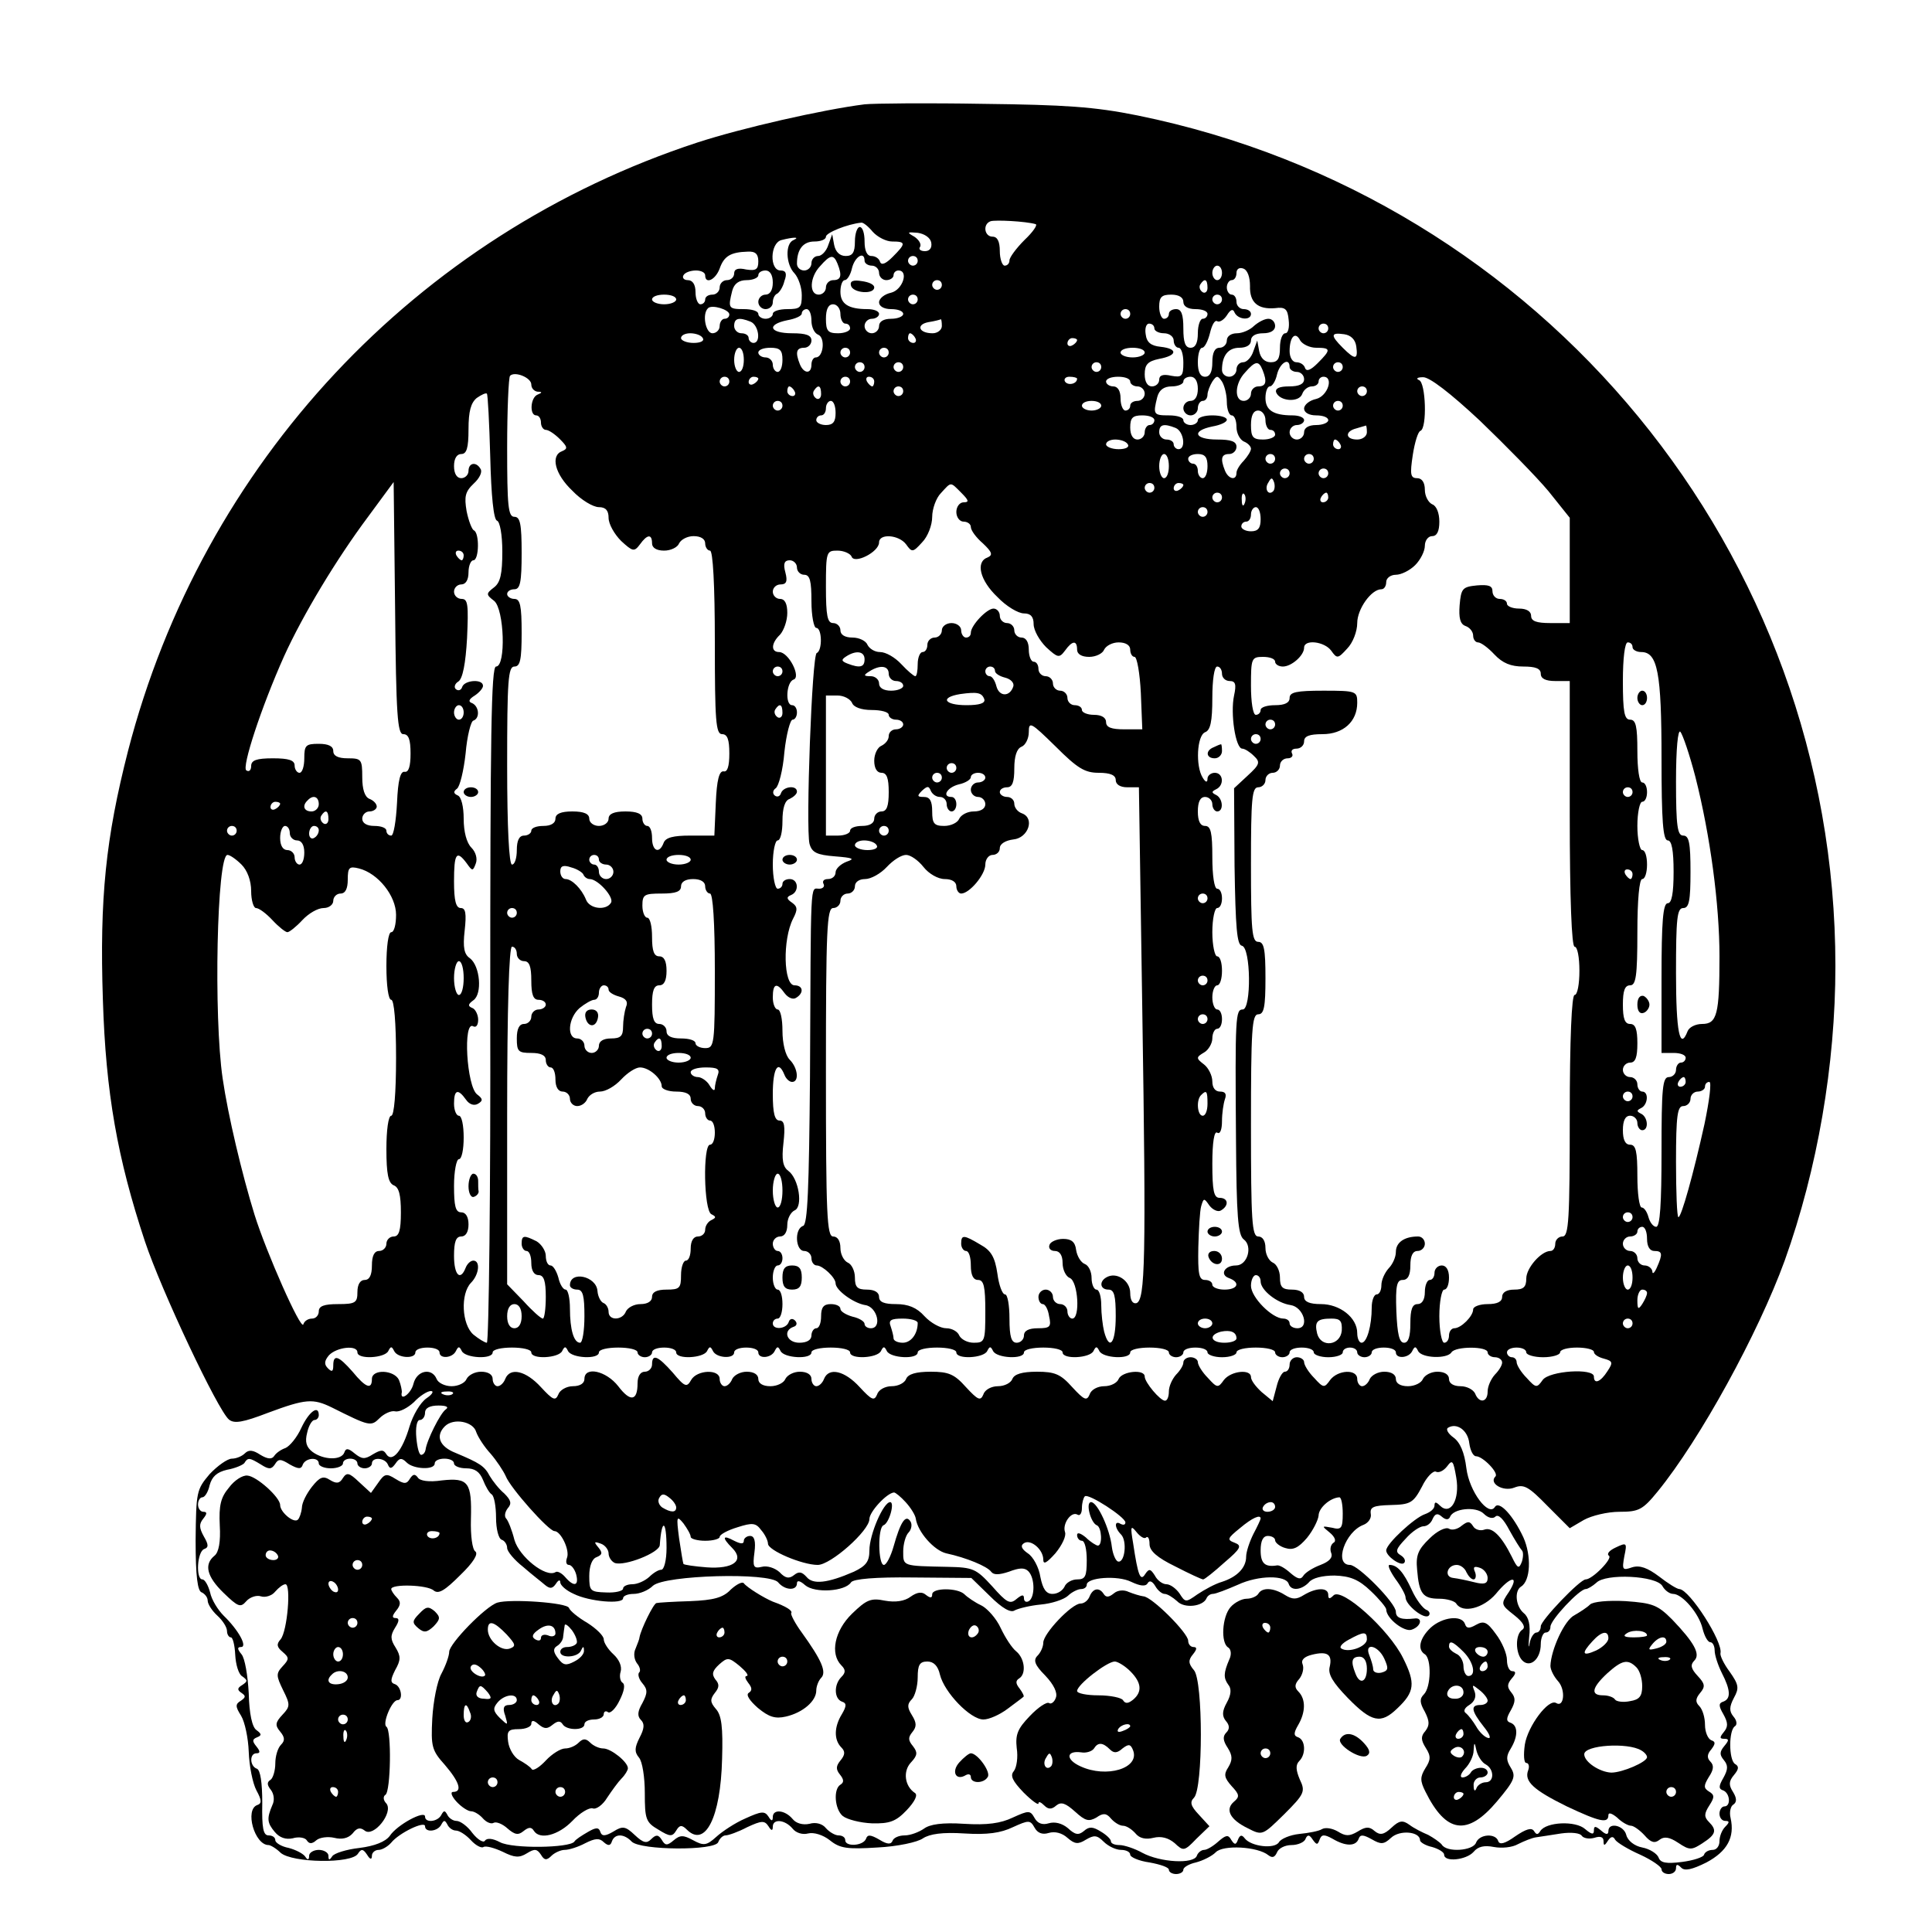 <?xml version="1.0" standalone="no"?>
<!DOCTYPE svg PUBLIC "-//W3C//DTD SVG 20010904//EN"
 "http://www.w3.org/TR/2001/REC-SVG-20010904/DTD/svg10.dtd">
<svg version="1.0" xmlns="http://www.w3.org/2000/svg"
 width="400pt" height="400pt" viewBox="0 0 400 400"
 preserveAspectRatio="xMidYMid meet">
<g transform="translate(0,400) scale(0.1,-0.1)"
fill="#000000" stroke="none">
<path d="M1790 3784 c-87 -11 -254 -49 -346 -79 -583 -191 -1025 -664 -1179
-1260 -46 -180 -59 -304 -52 -515 6 -193 30 -328 87 -500 34 -102 151 -350
174 -369 11 -9 29 -6 81 14 78 29 93 30 132 11 78 -39 81 -40 99 -22 9 9 24
16 32 14 9 -2 26 7 39 19 12 13 28 23 35 23 7 0 3 -7 -9 -15 -13 -9 -28 -35
-35 -58 -15 -51 -36 -76 -48 -58 -6 10 -11 10 -28 0 -17 -11 -23 -10 -38 2
-13 11 -18 11 -21 2 -6 -17 -43 -16 -66 1 -13 10 -16 21 -11 40 3 14 10 26 15
26 5 0 9 5 9 10 0 22 -20 8 -36 -26 -9 -20 -24 -38 -33 -42 -9 -3 -19 -10 -23
-16 -5 -8 -14 -7 -29 2 -15 10 -24 11 -32 3 -6 -6 -18 -11 -27 -11 -9 0 -30
-15 -46 -32 -27 -32 -28 -36 -29 -137 0 -75 4 -106 13 -108 6 -3 12 -10 12
-17 0 -7 9 -21 20 -31 11 -10 20 -24 20 -32 0 -7 4 -13 8 -13 4 0 8 -16 9 -36
1 -20 7 -41 15 -45 11 -8 11 -10 -1 -18 -10 -6 -10 -10 -1 -16 9 -6 9 -9 -1
-16 -12 -7 -12 -12 0 -31 8 -13 15 -47 16 -75 1 -29 8 -65 16 -80 11 -20 11
-27 2 -30 -27 -9 -6 -83 23 -83 4 0 16 -7 25 -16 24 -21 147 -23 160 -2 7 11
11 10 19 -2 6 -10 10 -11 10 -2 0 6 6 12 14 12 7 0 19 7 26 15 16 20 70 46 70
34 0 -14 27 -11 34 4 5 9 7 9 12 0 3 -7 11 -13 18 -13 7 0 21 -9 31 -20 10
-11 22 -17 26 -14 5 3 23 -2 40 -10 24 -12 34 -13 50 -3 16 10 21 9 29 -3 7
-12 12 -12 22 -2 6 6 19 12 27 12 9 0 28 6 43 14 20 10 29 11 38 2 9 -8 14 -8
17 2 6 16 25 16 41 -1 19 -18 172 -19 179 -1 3 8 10 14 15 14 6 0 26 7 45 17
30 14 36 14 44 2 6 -10 9 -10 9 -1 0 17 25 15 41 -4 7 -9 21 -13 32 -10 12 3
31 -3 45 -14 21 -17 36 -19 99 -15 41 2 83 11 94 19 14 9 40 13 86 10 47 -3
75 1 100 13 33 15 36 15 45 -1 6 -11 16 -15 29 -11 13 4 28 0 39 -10 15 -13
22 -14 38 -4 17 10 23 10 37 -4 9 -9 25 -17 36 -17 10 0 19 -4 19 -10 0 -5 18
-13 40 -16 22 -4 40 -10 40 -15 0 -5 7 -9 15 -9 8 0 15 4 15 9 0 5 12 12 26
15 15 4 33 13 41 21 15 16 87 12 109 -6 8 -6 13 -5 18 6 3 8 16 15 30 15 13 0
27 6 29 13 4 9 8 9 15 -2 8 -11 10 -11 14 0 4 11 9 12 27 2 27 -16 48 -16 54
0 3 9 9 9 27 -1 19 -11 25 -11 40 3 18 17 60 13 60 -5 0 -4 11 -11 25 -14 14
-4 25 -11 25 -16 0 -16 46 -11 61 6 9 11 22 14 42 10 16 -3 38 -1 50 6 12 6
29 13 37 14 8 1 32 5 52 8 21 3 40 1 43 -5 4 -5 15 -7 26 -4 12 4 19 2 19 -7
0 -10 2 -10 9 1 6 9 11 10 15 2 4 -6 27 -20 52 -31 24 -11 44 -25 44 -30 0 -6
7 -10 15 -10 8 0 15 5 15 12 0 9 3 9 11 1 7 -7 22 -4 52 11 43 23 59 52 50 92
-3 12 0 25 6 28 7 5 7 13 -1 26 -9 14 -9 22 2 35 10 12 11 18 2 23 -13 9 -13
70 0 78 5 3 4 12 -3 20 -9 11 -9 20 1 39 11 20 10 27 -9 54 -12 16 -20 33 -19
38 6 23 -64 132 -85 133 -5 0 -24 12 -42 26 -24 18 -40 24 -56 19 -20 -7 -21
-5 -16 23 6 28 5 29 -18 18 -13 -6 -19 -13 -14 -17 9 -5 -34 -49 -48 -49 -12
0 -93 -85 -93 -97 0 -7 -4 -13 -9 -13 -5 0 -12 -10 -14 -22 -2 -13 -3 -7 -1
13 3 24 -1 41 -11 49 -17 14 -20 46 -6 55 20 12 22 64 5 102 -21 45 -50 77
-59 63 -13 -21 -53 32 -59 80 -4 33 -13 54 -27 64 -11 8 -16 17 -11 20 18 11
41 -5 44 -32 2 -15 8 -27 14 -27 14 0 48 -35 40 -42 -14 -14 16 -32 39 -23 20
8 30 2 69 -38 l46 -46 29 17 c16 9 49 17 74 17 40 0 48 4 79 42 88 108 208
327 263 478 68 190 105 405 105 610 0 854 -605 1590 -1445 1761 -89 18 -150
22 -320 24 -115 2 -226 1 -245 -1z m354 -248 c5 -1 -5 -16 -23 -33 -17 -17
-31 -36 -31 -42 0 -6 -4 -11 -10 -11 -5 0 -10 14 -10 30 0 20 -5 30 -15 30
-17 0 -21 26 -4 32 10 3 72 0 93 -6z m-337 -16 c10 -11 28 -20 40 -20 29 0 29
-4 1 -32 -14 -14 -23 -18 -26 -10 -2 7 -10 12 -18 12 -9 0 -14 11 -14 30 0 17
-4 30 -10 30 -5 0 -10 -13 -10 -30 0 -23 -5 -30 -19 -30 -12 0 -21 8 -24 23
l-4 22 -8 -22 c-4 -13 -14 -23 -21 -23 -8 0 -14 -7 -14 -15 0 -8 -7 -15 -15
-15 -8 0 -15 6 -15 14 0 30 13 46 36 46 13 0 24 4 24 10 0 8 44 26 73 29 4 1
15 -8 24 -19z m121 -22 c2 -11 -3 -18 -13 -18 -9 0 -14 4 -10 9 3 6 -3 15 -12
21 -16 9 -15 10 7 8 14 -2 26 -10 28 -20z m-285 5 c-18 -7 -16 -51 2 -69 8 -9
15 -29 15 -45 0 -26 -3 -29 -30 -29 -16 0 -30 -4 -30 -10 0 -5 -7 -10 -15 -10
-8 0 -15 5 -15 10 0 6 -13 10 -30 10 -32 0 -33 2 -24 38 4 15 14 22 30 22 13
0 24 5 24 10 0 6 7 10 15 10 9 0 15 -9 15 -25 0 -16 -6 -25 -15 -25 -8 0 -15
-7 -15 -15 0 -8 7 -15 15 -15 8 0 15 6 15 14 0 8 4 16 9 18 4 2 12 13 15 26 6
16 3 22 -8 22 -23 0 -22 57 2 63 23 6 40 7 25 0z m-73 -44 c0 -17 -5 -20 -25
-17 -17 4 -25 1 -25 -8 0 -8 -7 -14 -15 -14 -8 0 -15 -7 -15 -15 0 -8 -7 -15
-15 -15 -8 0 -15 -4 -15 -10 0 -5 -4 -10 -10 -10 -5 0 -10 11 -10 25 0 16 -6
25 -16 25 -8 0 -12 5 -9 10 3 6 15 10 26 10 10 0 19 -4 19 -10 0 -19 21 -10
30 14 9 26 23 34 58 35 16 1 22 -5 22 -20z m164 -5 c10 -25 7 -34 -9 -34 -8 0
-15 -7 -15 -15 0 -8 -7 -15 -15 -15 -20 0 -19 36 3 59 21 24 28 25 36 5z m56
6 c0 -5 7 -10 15 -10 8 0 15 -7 15 -15 0 -8 7 -15 15 -15 8 0 15 5 15 10 0 6
5 10 10 10 22 0 9 -40 -15 -46 -14 -3 -25 -12 -25 -20 0 -8 10 -14 25 -14 14
0 25 -4 25 -10 0 -5 -11 -10 -25 -10 -16 0 -25 -6 -25 -15 0 -8 -7 -15 -15
-15 -8 0 -15 7 -15 15 0 8 7 15 15 15 8 0 15 5 15 10 0 6 -11 10 -24 10 -40 0
-56 11 -56 36 0 13 4 24 9 24 5 0 12 11 15 25 6 24 26 36 26 15z m110 0 c0 -5
-4 -10 -10 -10 -5 0 -10 5 -10 10 0 6 5 10 10 10 6 0 10 -4 10 -10z m630 -25
c0 -8 -4 -15 -10 -15 -5 0 -10 7 -10 15 0 8 5 15 10 15 6 0 10 -7 10 -15z m58
-27 c-1 -34 16 -49 52 -46 21 3 26 -2 28 -24 2 -16 -1 -28 -7 -28 -6 0 -11
-13 -11 -30 0 -23 -5 -30 -19 -30 -12 0 -21 8 -24 23 l-4 22 -8 -22 c-4 -13
-14 -23 -21 -23 -8 0 -14 -7 -14 -15 0 -8 -7 -15 -15 -15 -8 0 -15 6 -15 14 0
30 13 46 36 46 15 0 24 6 24 15 0 9 9 15 25 15 16 0 25 6 25 15 0 8 -6 15 -14
15 -8 0 -21 -7 -30 -15 -8 -8 -24 -15 -35 -15 -12 0 -21 -6 -21 -15 0 -8 -7
-15 -15 -15 -10 0 -15 -10 -15 -30 0 -20 -5 -30 -15 -30 -10 0 -15 10 -15 30
0 17 4 30 9 30 5 0 12 14 16 30 4 17 10 28 15 25 5 -3 14 3 20 12 8 13 13 14
16 6 7 -15 34 -17 34 -3 0 6 -7 10 -15 10 -8 0 -15 7 -15 15 0 8 -4 15 -10 15
-5 0 -10 7 -10 15 0 8 5 15 10 15 6 0 10 7 10 15 0 8 6 12 14 9 9 -3 14 -18
14 -36z m-638 2 c0 -5 -4 -10 -10 -10 -5 0 -10 5 -10 10 0 6 5 10 10 10 6 0
10 -4 10 -10z m550 -6 c0 -8 -5 -12 -10 -9 -6 4 -8 11 -5 16 9 14 15 11 15 -7z
m-1100 -24 c0 -5 -11 -10 -25 -10 -14 0 -25 5 -25 10 0 6 11 10 25 10 14 0 25
-4 25 -10z m500 0 c0 -5 -4 -10 -10 -10 -5 0 -10 5 -10 10 0 6 5 10 10 10 6 0
10 -4 10 -10z m550 -5 c0 -9 9 -15 25 -15 14 0 25 -4 25 -10 0 -5 -4 -10 -10
-10 -5 0 -10 -13 -10 -30 0 -20 -5 -30 -15 -30 -11 0 -15 11 -15 40 0 29 -4
40 -15 40 -8 0 -15 -4 -15 -10 0 -5 -4 -10 -10 -10 -5 0 -10 11 -10 25 0 20 5
25 25 25 16 0 25 -6 25 -15z m80 5 c0 -5 -4 -10 -10 -10 -5 0 -10 5 -10 10 0
6 5 10 10 10 6 0 10 -4 10 -10z m-1020 -31 c0 -5 -4 -9 -10 -9 -5 0 -10 -7
-10 -15 0 -8 -7 -15 -15 -15 -14 0 -22 40 -9 52 8 8 44 -3 44 -13z m230 1 c0
-11 5 -20 10 -20 6 0 10 -4 10 -10 0 -5 -11 -10 -25 -10 -21 0 -25 5 -25 30 0
20 5 30 15 30 8 0 15 -9 15 -20z m-60 -14 c0 -13 6 -26 14 -29 15 -6 11 -47
-5 -47 -5 0 -9 -7 -9 -15 0 -20 -16 -19 -24 1 -10 25 -7 34 9 34 8 0 15 7 15
15 0 11 -11 15 -40 15 -47 0 -54 18 -10 27 17 3 30 9 30 14 0 5 5 9 10 9 6 0
10 -11 10 -24z m660 14 c0 -5 -4 -10 -10 -10 -5 0 -10 5 -10 10 0 6 5 10 10
10 6 0 10 -4 10 -10z m-786 -16 c17 -7 22 -44 6 -44 -5 0 -10 5 -10 10 0 6 -7
10 -15 10 -8 0 -15 7 -15 15 0 16 9 19 34 9z m396 -9 c0 -8 -9 -15 -19 -15
-29 0 -35 18 -9 23 13 2 24 5 26 6 1 0 2 -6 2 -14z m440 -5 c0 -5 9 -10 20
-10 11 0 20 -7 20 -15 0 -8 5 -15 10 -15 6 0 10 -14 10 -31 0 -28 -3 -31 -25
-27 -17 4 -25 1 -25 -8 0 -8 -7 -14 -15 -14 -9 0 -15 9 -15 25 0 20 6 27 30
32 38 7 39 21 3 25 -20 2 -29 9 -31 26 -2 12 1 22 7 22 6 0 11 -4 11 -10z
m360 0 c0 -5 -4 -10 -10 -10 -5 0 -10 5 -10 10 0 6 5 10 10 10 6 0 10 -4 10
-10z m-1295 -20 c4 -6 -5 -10 -19 -10 -14 0 -26 5 -26 10 0 6 9 10 19 10 11 0
23 -4 26 -10z m440 0 c3 -5 1 -10 -4 -10 -6 0 -11 5 -11 10 0 6 2 10 4 10 3 0
8 -4 11 -10z m830 -20 c31 0 31 -4 3 -32 -14 -14 -23 -18 -26 -10 -2 7 -10 12
-18 12 -8 0 -14 10 -14 23 0 30 12 42 22 22 5 -8 20 -15 33 -15z m83 3 c4 -28
-2 -29 -28 -3 -26 26 -25 32 3 28 14 -2 23 -11 25 -25z m-578 13 c0 -3 -4 -8
-10 -11 -5 -3 -10 -1 -10 4 0 6 5 11 10 11 6 0 10 -2 10 -4z m-690 -41 c0 -14
-4 -25 -10 -25 -5 0 -10 11 -10 25 0 14 5 25 10 25 6 0 10 -11 10 -25z m80 0
c0 -14 -4 -25 -10 -25 -5 0 -10 7 -10 15 0 8 -7 15 -15 15 -8 0 -15 5 -15 10
0 6 11 10 25 10 20 0 25 -5 25 -25z m140 15 c0 -5 -4 -10 -10 -10 -5 0 -10 5
-10 10 0 6 5 10 10 10 6 0 10 -4 10 -10z m80 0 c0 -5 -4 -10 -10 -10 -5 0 -10
5 -10 10 0 6 5 10 10 10 6 0 10 -4 10 -10z m530 0 c0 -5 -11 -10 -25 -10 -14
0 -25 5 -25 10 0 6 11 10 25 10 14 0 25 -4 25 -10z m-580 -30 c0 -5 -4 -10
-10 -10 -5 0 -10 5 -10 10 0 6 5 10 10 10 6 0 10 -4 10 -10z m80 0 c0 -5 -4
-10 -10 -10 -5 0 -10 5 -10 10 0 6 5 10 10 10 6 0 10 -4 10 -10z m410 0 c0 -5
-4 -10 -10 -10 -5 0 -10 5 -10 10 0 6 5 10 10 10 6 0 10 -4 10 -10z m334 -6
c10 -25 7 -34 -9 -34 -8 0 -15 -7 -15 -15 0 -8 -7 -15 -15 -15 -20 0 -19 36 3
59 21 24 28 25 36 5z m56 6 c0 -5 7 -10 15 -10 8 0 15 -7 15 -15 0 -10 -10
-15 -31 -15 -20 0 -29 -4 -27 -12 7 -19 47 -22 54 -4 3 9 12 16 20 16 8 0 14
5 14 10 0 6 5 10 10 10 22 0 9 -40 -15 -46 -14 -3 -25 -12 -25 -20 0 -8 10
-14 25 -14 14 0 25 -4 25 -10 0 -5 -11 -10 -25 -10 -16 0 -25 -6 -25 -15 0 -8
-7 -15 -15 -15 -8 0 -15 7 -15 15 0 8 7 15 15 15 8 0 15 5 15 10 0 6 -11 10
-24 10 -40 0 -56 11 -56 36 0 13 4 24 9 24 5 0 12 11 15 25 6 24 26 36 26 15z
m110 0 c0 -5 -4 -10 -10 -10 -5 0 -10 5 -10 10 0 6 5 10 10 10 6 0 10 -4 10
-10z m-1680 -36 c0 -8 6 -14 13 -15 10 0 10 -2 0 -6 -15 -6 -17 -43 -3 -43 6
0 10 -7 10 -15 0 -8 5 -15 10 -15 6 0 19 -9 29 -19 16 -16 17 -20 5 -25 -25
-9 -15 -48 21 -82 18 -19 43 -34 55 -34 14 0 20 -7 20 -22 0 -13 12 -34 26
-48 24 -22 27 -23 39 -7 15 21 25 22 25 2 0 -9 9 -15 25 -15 14 0 28 7 31 15
4 8 17 15 30 15 15 0 24 -6 24 -15 0 -8 5 -15 10 -15 6 0 10 -70 10 -190 0
-162 2 -190 15 -190 11 0 15 -11 15 -40 0 -27 -4 -39 -12 -37 -9 1 -14 -18
-16 -65 l-3 -68 -50 0 c-35 0 -51 -4 -55 -15 -9 -24 -24 -17 -24 10 0 14 -4
25 -10 25 -5 0 -10 7 -10 15 0 10 -11 15 -35 15 -24 0 -35 -5 -35 -15 0 -8 -9
-15 -20 -15 -11 0 -20 7 -20 15 0 10 -11 15 -35 15 -24 0 -35 -5 -35 -15 0 -9
-9 -15 -25 -15 -14 0 -25 -4 -25 -10 0 -5 -7 -10 -15 -10 -10 0 -15 -10 -15
-30 0 -16 -4 -30 -10 -30 -6 0 -10 75 -10 205 0 176 2 205 15 205 12 0 15 14
15 70 0 56 -3 70 -15 70 -8 0 -15 5 -15 10 0 6 7 10 15 10 12 0 15 15 15 75 0
60 -3 75 -15 75 -13 0 -15 23 -15 143 0 79 3 146 6 149 10 10 44 -4 44 -18z
m410 6 c0 -5 -4 -10 -10 -10 -5 0 -10 5 -10 10 0 6 5 10 10 10 6 0 10 -4 10
-10z m60 6 c0 -3 -4 -8 -10 -11 -5 -3 -10 -1 -10 4 0 6 5 11 10 11 6 0 10 -2
10 -4z m190 -6 c0 -5 -4 -10 -10 -10 -5 0 -10 5 -10 10 0 6 5 10 10 10 6 0 10
-4 10 -10z m50 0 c0 -5 -2 -10 -4 -10 -3 0 -8 5 -11 10 -3 6 -1 10 4 10 6 0
11 -4 11 -10z m420 6 c0 -11 -19 -15 -25 -6 -3 5 1 10 9 10 9 0 16 -2 16 -4z
m110 -6 c0 -5 7 -10 15 -10 8 0 15 -7 15 -15 0 -8 -7 -15 -15 -15 -8 0 -15 -4
-15 -10 0 -5 -4 -10 -10 -10 -5 0 -10 11 -10 25 0 16 -6 25 -15 25 -8 0 -15 5
-15 10 0 6 11 10 25 10 14 0 25 -4 25 -10z m140 -15 c0 -16 -6 -25 -15 -25 -8
0 -15 -7 -15 -15 0 -8 7 -15 15 -15 8 0 15 7 15 15 0 8 5 15 10 15 6 0 10 6
10 13 0 6 5 19 10 27 9 13 11 13 20 0 5 -8 10 -27 10 -42 0 -16 5 -28 10 -28
6 0 10 -11 10 -24 0 -13 7 -26 15 -30 8 -3 15 -10 15 -15 0 -5 -7 -16 -15 -25
-8 -8 -15 -19 -15 -25 0 -17 -17 -13 -24 5 -10 25 -7 34 9 34 8 0 15 7 15 15
0 11 -11 15 -40 15 -47 0 -54 18 -10 27 17 3 30 9 30 14 0 5 -13 9 -30 9 -16
0 -30 -4 -30 -10 0 -5 -7 -10 -15 -10 -8 0 -15 5 -15 10 0 6 -13 10 -30 10
-32 0 -33 2 -24 38 4 15 14 22 30 22 13 0 24 5 24 10 0 6 7 10 15 10 9 0 15
-9 15 -25z m584 -66 c53 -51 117 -116 142 -146 l44 -55 0 -109 0 -109 -40 0
c-29 0 -40 4 -40 15 0 9 -9 15 -25 15 -14 0 -25 5 -25 10 0 6 -7 10 -15 10 -8
0 -15 7 -15 16 0 11 -8 14 -32 12 -30 -3 -33 -6 -36 -41 -2 -26 1 -39 12 -43
9 -3 16 -12 16 -20 0 -8 5 -14 10 -14 6 0 21 -11 34 -25 17 -18 34 -25 60 -25
25 0 36 -4 36 -15 0 -10 10 -15 30 -15 l30 0 0 -275 c0 -177 4 -275 10 -275 6
0 10 -22 10 -50 0 -27 -4 -50 -10 -50 -6 0 -10 -90 -10 -250 0 -216 -2 -250
-15 -250 -8 0 -15 -7 -15 -15 0 -8 -4 -15 -10 -15 -19 0 -50 -35 -50 -57 0
-18 -6 -23 -25 -23 -16 0 -25 -6 -25 -15 0 -10 -10 -15 -30 -15 -16 0 -30 -5
-30 -11 0 -14 -25 -39 -39 -39 -6 0 -11 -7 -11 -15 0 -8 -4 -15 -10 -15 -5 0
-10 25 -10 55 0 30 5 55 10 55 6 0 10 11 10 25 0 16 -6 25 -15 25 -8 0 -15 -7
-15 -15 0 -8 -4 -15 -10 -15 -5 0 -10 -11 -10 -25 0 -16 -6 -25 -15 -25 -11 0
-15 -11 -15 -40 0 -27 -4 -40 -13 -40 -10 0 -14 18 -16 65 -2 53 1 65 13 65
11 0 16 10 16 30 0 20 5 30 15 30 8 0 15 7 15 15 0 8 -6 15 -14 15 -28 0 -46
-12 -46 -32 0 -11 -7 -26 -15 -34 -8 -9 -15 -24 -15 -35 0 -10 -4 -19 -10 -19
-5 0 -10 -12 -10 -27 0 -38 -10 -73 -21 -73 -5 0 -9 9 -9 20 0 32 -36 60 -75
60 -24 0 -35 5 -35 15 0 9 -9 15 -25 15 -20 0 -25 5 -25 25 0 14 -7 28 -15 31
-8 4 -15 17 -15 30 0 15 -6 24 -15 24 -13 0 -15 32 -15 230 0 198 2 230 15
230 12 0 15 15 15 75 0 60 -3 75 -15 75 -13 0 -15 24 -15 160 0 136 2 160 15
160 8 0 15 7 15 15 0 8 7 15 15 15 8 0 15 7 15 15 0 8 7 15 16 15 8 0 12 5 9
10 -3 6 1 10 9 10 9 0 16 7 16 15 0 11 11 15 38 15 43 0 72 26 72 65 0 24 -2
25 -70 25 -56 0 -70 -3 -70 -15 0 -10 -10 -15 -30 -15 -16 0 -30 -4 -30 -10 0
-5 -4 -10 -10 -10 -6 0 -10 27 -10 60 0 57 1 60 25 60 14 0 25 -4 25 -10 0 -5
7 -10 16 -10 18 0 44 23 44 39 0 18 42 13 56 -6 12 -17 14 -17 33 4 12 12 21
36 21 53 0 29 29 70 50 70 6 0 10 7 10 15 0 8 9 15 20 15 11 0 29 9 40 20 11
11 20 29 20 40 0 11 7 20 15 20 10 0 15 10 15 30 0 18 -6 33 -15 36 -8 4 -15
17 -15 30 0 15 -6 24 -16 24 -14 0 -15 8 -9 48 4 26 11 49 16 50 14 6 11 100
-3 105 -7 3 -4 6 8 6 13 1 57 -33 118 -90z m-1419 61 c3 -5 1 -10 -4 -10 -6 0
-11 5 -11 10 0 6 2 10 4 10 3 0 8 -4 11 -10z m55 -6 c0 -8 -5 -12 -10 -9 -6 4
-8 11 -5 16 9 14 15 11 15 -7z m170 6 c0 -5 -4 -10 -10 -10 -5 0 -10 5 -10 10
0 6 5 10 10 10 6 0 10 -4 10 -10z m960 0 c0 -5 -4 -10 -10 -10 -5 0 -10 5 -10
10 0 6 5 10 10 10 6 0 10 -4 10 -10z m-1815 -136 c2 -81 7 -130 14 -132 6 -2
11 -29 11 -64 0 -46 -4 -64 -17 -74 -17 -13 -17 -15 0 -28 21 -17 25 -136 4
-136 -10 0 -12 -141 -12 -700 1 -385 -3 -700 -7 -700 -4 0 -17 8 -28 17 -24
21 -27 84 -5 107 17 17 20 46 5 46 -6 0 -13 -7 -16 -15 -11 -28 -24 -15 -24
25 0 29 4 40 15 40 9 0 15 9 15 25 0 16 -6 25 -15 25 -12 0 -15 13 -15 55 0
30 5 55 10 55 6 0 10 20 10 45 0 25 -4 45 -10 45 -5 0 -10 11 -10 25 0 29 8
32 25 8 7 -10 17 -13 25 -8 10 6 10 10 -2 19 -22 16 -30 155 -8 141 6 -3 10 3
10 14 0 10 -6 22 -12 24 -10 4 -9 8 2 16 19 13 14 71 -7 87 -12 8 -15 22 -11
57 4 36 2 47 -8 47 -10 0 -14 15 -14 55 0 58 5 66 26 38 12 -17 13 -17 19 -1
4 10 0 24 -9 33 -10 10 -16 33 -16 60 0 25 -5 45 -12 48 -9 4 -10 8 -2 14 6 4
14 37 18 73 3 36 11 67 16 68 14 5 12 29 -2 36 -9 3 -8 8 5 16 9 6 17 15 17
20 0 15 -38 12 -43 -2 -2 -7 -8 -9 -13 -5 -5 4 -2 12 5 16 9 6 15 37 18 90 3
68 2 81 -11 81 -9 0 -16 7 -16 15 0 8 7 15 15 15 9 0 15 9 15 25 0 14 5 25 10
25 12 0 13 57 1 62 -4 2 -11 20 -15 40 -5 30 -3 40 15 57 12 11 18 24 14 30
-9 16 -25 13 -25 -4 0 -8 -7 -15 -15 -15 -9 0 -15 9 -15 25 0 16 6 25 15 25
11 0 15 12 15 51 0 38 5 55 17 65 10 7 19 11 21 9 2 -1 5 -60 7 -131z m605
106 c0 -5 -4 -10 -10 -10 -5 0 -10 5 -10 10 0 6 5 10 10 10 6 0 10 -4 10 -10z
m110 -15 c0 -18 -5 -25 -20 -25 -11 0 -20 5 -20 10 0 6 5 10 10 10 6 0 10 7
10 15 0 8 5 15 10 15 6 0 10 -11 10 -25z m550 15 c0 -5 -9 -10 -20 -10 -11 0
-20 5 -20 10 0 6 9 10 20 10 11 0 20 -4 20 -10z m500 0 c0 -5 -4 -10 -10 -10
-5 0 -10 5 -10 10 0 6 5 10 10 10 6 0 10 -4 10 -10z m-160 -30 c0 -11 5 -20
10 -20 6 0 10 -4 10 -10 0 -5 -11 -10 -25 -10 -21 0 -25 5 -25 30 0 20 5 30
15 30 8 0 15 -9 15 -20z m-230 0 c0 -5 -4 -10 -10 -10 -5 0 -10 -7 -10 -15 0
-8 -7 -15 -15 -15 -9 0 -15 9 -15 25 0 20 5 25 25 25 14 0 25 -4 25 -10z m44
-16 c17 -7 22 -44 6 -44 -5 0 -10 5 -10 10 0 6 -7 10 -15 10 -8 0 -15 7 -15
15 0 16 9 19 34 9z m396 -9 c0 -8 -9 -15 -20 -15 -25 0 -26 17 -2 23 9 3 18 5
20 6 1 0 2 -6 2 -14z m-495 -25 c4 -6 -5 -10 -19 -10 -14 0 -26 5 -26 10 0 6
9 10 19 10 11 0 23 -4 26 -10z m440 0 c3 -5 1 -10 -4 -10 -6 0 -11 5 -11 10 0
6 2 10 4 10 3 0 8 -4 11 -10z m-355 -45 c0 -14 -4 -25 -10 -25 -5 0 -10 11
-10 25 0 14 5 25 10 25 6 0 10 -11 10 -25z m80 0 c0 -14 -4 -25 -10 -25 -5 0
-10 7 -10 15 0 8 -4 15 -10 15 -5 0 -10 5 -10 10 0 6 9 10 20 10 15 0 20 -7
20 -25z m140 15 c0 -5 -4 -10 -10 -10 -5 0 -10 5 -10 10 0 6 5 10 10 10 6 0
10 -4 10 -10z m80 0 c0 -5 -4 -10 -10 -10 -5 0 -10 5 -10 10 0 6 5 10 10 10 6
0 10 -4 10 -10z m-50 -30 c0 -5 -4 -10 -10 -10 -5 0 -10 5 -10 10 0 6 5 10 10
10 6 0 10 -4 10 -10z m80 0 c0 -5 -4 -10 -10 -10 -5 0 -10 5 -10 10 0 6 5 10
10 10 6 0 10 -4 10 -10z m-114 -37 c-10 -10 -19 5 -10 18 6 11 8 11 12 0 2 -7
1 -15 -2 -18z m-1801 -503 c11 0 15 -11 15 -40 0 -27 -4 -39 -12 -38 -9 2 -14
-17 -16 -64 -2 -38 -7 -68 -12 -68 -6 0 -10 5 -10 10 0 6 -11 10 -25 10 -16 0
-25 6 -25 15 0 8 7 15 15 15 8 0 15 5 15 10 0 6 -7 13 -15 16 -10 4 -15 20
-15 45 0 37 -2 39 -30 39 -20 0 -30 5 -30 15 0 10 -10 15 -30 15 -27 0 -30 -3
-30 -30 0 -16 -4 -30 -10 -30 -5 0 -10 7 -10 15 0 11 -12 15 -45 15 -34 0 -45
-4 -45 -16 0 -8 -4 -13 -10 -9 -10 6 31 131 78 236 39 86 109 202 174 289 l53
72 3 -261 c2 -223 5 -261 17 -261z m1155 500 c16 -16 17 -20 5 -20 -8 0 -15
-9 -15 -20 0 -11 7 -20 15 -20 8 0 15 -5 15 -11 0 -7 11 -22 25 -34 19 -18 21
-24 10 -29 -26 -9 -16 -48 20 -82 18 -19 43 -34 55 -34 14 0 20 -7 20 -22 0
-13 12 -34 26 -48 24 -22 27 -23 39 -7 15 21 25 22 25 2 0 -9 9 -15 25 -15 14
0 28 7 31 15 4 8 17 15 30 15 15 0 24 -6 24 -15 0 -8 4 -15 9 -15 5 0 11 -34
13 -75 l3 -75 -37 0 c-27 0 -38 4 -38 15 0 9 -9 15 -25 15 -14 0 -25 5 -25 10
0 6 -7 10 -15 10 -8 0 -15 7 -15 15 0 8 -7 15 -15 15 -8 0 -15 7 -15 15 0 8
-7 15 -15 15 -8 0 -15 7 -15 15 0 8 -4 15 -10 15 -5 0 -10 11 -10 25 0 16 -6
25 -15 25 -8 0 -15 7 -15 15 0 8 -7 15 -15 15 -8 0 -15 7 -15 15 0 8 -6 15
-13 15 -14 0 -47 -35 -47 -50 0 -6 -4 -10 -10 -10 -5 0 -10 7 -10 15 0 8 -9
15 -20 15 -11 0 -20 -7 -20 -15 0 -8 -7 -15 -15 -15 -8 0 -15 -7 -15 -15 0 -8
-4 -15 -10 -15 -5 0 -10 -11 -10 -25 0 -14 -2 -25 -5 -25 -3 0 -16 11 -29 25
-13 14 -32 25 -44 25 -11 0 -22 7 -26 15 -3 8 -17 15 -31 15 -16 0 -25 6 -25
15 0 8 -7 15 -15 15 -12 0 -15 15 -15 75 0 73 1 75 24 75 13 0 26 -6 29 -12 5
-17 57 9 57 29 0 19 41 16 56 -4 12 -17 14 -17 33 4 12 12 21 36 21 53 0 16 8
39 18 49 22 24 19 24 42 1z m400 10 c0 -5 -4 -10 -10 -10 -5 0 -10 5 -10 10 0
6 5 10 10 10 6 0 10 -4 10 -10z m60 6 c0 -3 -4 -8 -10 -11 -5 -3 -10 -1 -10 4
0 6 5 11 10 11 6 0 10 -2 10 -4z m80 -26 c0 -5 -4 -10 -10 -10 -5 0 -10 5 -10
10 0 6 5 10 10 10 6 0 10 -4 10 -10z m47 -12 c-3 -8 -6 -5 -6 6 -1 11 2 17 5
13 3 -3 4 -12 1 -19z m173 12 c0 -5 -5 -10 -11 -10 -5 0 -7 5 -4 10 3 6 8 10
11 10 2 0 4 -4 4 -10z m-250 -30 c0 -5 -4 -10 -10 -10 -5 0 -10 5 -10 10 0 6
5 10 10 10 6 0 10 -4 10 -10z m110 -15 c0 -18 -5 -25 -20 -25 -11 0 -20 5 -20
10 0 6 5 10 10 10 6 0 10 7 10 15 0 8 5 15 10 15 6 0 10 -11 10 -25z m-1650
-75 c0 -5 -2 -10 -4 -10 -3 0 -8 5 -11 10 -3 6 -1 10 4 10 6 0 11 -4 11 -10z
m690 -25 c0 -8 7 -15 15 -15 12 0 15 -13 15 -55 0 -30 5 -55 10 -55 12 0 13
-47 1 -52 -10 -3 -23 -362 -15 -395 5 -18 15 -23 53 -26 37 -3 42 -5 24 -11
-13 -5 -23 -15 -23 -22 0 -8 -7 -14 -16 -14 -8 0 -12 -4 -9 -10 3 -5 -1 -10
-9 -10 -19 0 -17 27 -19 -389 -2 -233 -5 -305 -14 -309 -19 -6 -16 -52 2 -52
8 0 15 -7 15 -15 0 -8 5 -15 11 -15 12 0 39 -25 39 -37 0 -14 37 -41 61 -45
25 -3 36 -48 12 -48 -7 0 -13 4 -13 9 0 5 -11 12 -25 15 -14 4 -25 11 -25 16
0 6 -9 10 -20 10 -15 0 -20 -7 -20 -25 0 -14 -4 -25 -10 -25 -5 0 -10 -7 -10
-15 0 -9 -9 -15 -25 -15 -26 0 -35 25 -12 33 7 2 8 8 3 13 -5 5 -11 4 -13 -3
-5 -15 -33 -17 -33 -3 0 6 5 10 10 10 6 0 10 14 10 30 0 17 -4 30 -10 30 -5 0
-10 11 -10 25 0 14 5 25 10 25 6 0 10 7 10 15 0 8 -4 15 -10 15 -5 0 -10 7
-10 15 0 8 7 15 15 15 9 0 15 9 15 24 0 13 7 26 15 30 18 7 9 66 -13 82 -11 8
-14 23 -10 57 4 36 2 47 -8 47 -10 0 -14 15 -14 55 0 53 11 72 24 40 3 -8 10
-15 16 -15 15 0 12 29 -5 46 -9 9 -15 34 -15 60 0 24 -4 44 -10 44 -5 0 -10
11 -10 25 0 29 8 32 25 8 7 -9 17 -13 23 -9 17 10 15 26 -3 26 -23 0 -25 95
-3 138 10 19 9 25 -2 33 -12 8 -12 12 -2 16 17 7 15 33 -3 33 -8 0 -15 -4 -15
-10 0 -5 -4 -10 -10 -10 -5 0 -10 23 -10 50 0 28 5 50 10 50 6 0 10 18 10 40
0 27 5 43 15 46 8 4 15 10 15 15 0 14 -28 11 -33 -3 -2 -7 -8 -9 -13 -5 -5 4
-4 11 2 15 6 4 15 37 18 75 4 37 12 67 17 67 5 0 9 7 9 15 0 8 -4 15 -10 15
-15 0 -12 48 3 53 16 5 -10 57 -30 57 -17 0 -17 18 2 36 8 9 15 29 15 45 0 19
-5 29 -15 29 -8 0 -15 7 -15 15 0 8 7 15 16 15 12 0 15 6 10 25 -5 18 -2 25 9
25 8 0 15 -7 15 -15z m1730 -165 c0 -5 8 -10 18 -10 34 0 42 -43 42 -220 0
-129 3 -170 13 -170 8 0 12 -20 12 -65 0 -45 -4 -65 -12 -65 -10 0 -13 -38
-13 -155 l0 -155 25 0 c14 0 25 -4 25 -10 0 -5 -4 -10 -10 -10 -5 0 -10 -7
-10 -15 0 -8 -7 -15 -15 -15 -13 0 -15 -24 -15 -155 0 -106 -3 -155 -11 -155
-6 0 -13 9 -16 20 -3 11 -9 20 -14 20 -5 0 -9 29 -9 65 0 51 -3 65 -15 65 -10
0 -15 10 -15 30 0 20 5 30 15 30 8 0 15 -7 15 -15 0 -8 5 -15 10 -15 14 0 12
27 -2 34 -10 5 -10 7 0 12 14 7 16 34 2 34 -5 0 -10 7 -10 15 0 8 -7 15 -15
15 -8 0 -15 7 -15 15 0 8 7 15 15 15 11 0 15 11 15 40 0 29 -4 40 -15 40 -11
0 -15 11 -15 40 0 29 4 40 15 40 12 0 15 19 15 110 0 67 4 110 10 110 6 0 10
14 10 30 0 17 -4 30 -10 30 -5 0 -10 23 -10 50 0 28 5 50 10 50 6 0 10 9 10
20 0 11 -4 20 -10 20 -6 0 -10 28 -10 65 0 51 -3 65 -15 65 -12 0 -15 16 -15
80 0 47 4 80 10 80 6 0 10 -4 10 -10z m-1590 -25 c0 -16 -9 -19 -35 -9 -13 5
-14 8 -3 15 20 13 38 11 38 -6z m-170 -25 c0 -5 -4 -10 -10 -10 -5 0 -10 5
-10 10 0 6 5 10 10 10 6 0 10 -4 10 -10z m220 -5 c0 -8 7 -15 15 -15 8 0 15
-4 15 -10 0 -5 -11 -10 -25 -10 -16 0 -25 6 -25 15 0 8 -8 15 -17 15 -15 0
-16 2 -3 10 22 14 40 12 40 -5z m220 6 c0 -5 9 -11 21 -14 12 -3 19 -11 17
-18 -7 -22 -29 -22 -35 0 -3 12 -9 21 -14 21 -5 0 -9 5 -9 10 0 6 5 10 10 10
6 0 10 -4 10 -9z m470 -6 c0 -8 7 -15 16 -15 12 0 14 -7 9 -30 -8 -37 3 -110
17 -110 5 0 16 -7 24 -15 14 -13 12 -18 -13 -41 l-28 -26 1 -161 c2 -128 5
-163 15 -165 19 -3 20 -132 2 -132 -15 0 -16 -14 -14 -270 1 -157 4 -197 16
-206 19 -14 8 -54 -16 -54 -24 0 -34 -19 -15 -26 25 -9 19 -24 -9 -24 -14 0
-25 5 -25 10 0 6 -7 10 -15 10 -13 0 -15 13 -14 68 1 37 3 75 6 85 5 17 6 17
17 1 7 -9 18 -14 24 -10 17 10 15 26 -3 26 -12 0 -15 15 -15 71 0 44 4 68 10
64 6 -4 10 6 10 24 0 16 3 36 6 45 4 11 1 16 -10 16 -10 0 -16 8 -16 21 0 12
-8 28 -17 35 -17 13 -17 15 0 25 9 5 17 19 17 29 0 11 5 20 10 20 6 0 10 9 10
20 0 11 -4 20 -10 20 -5 0 -10 11 -10 25 0 14 5 25 10 25 6 0 10 14 10 30 0
17 -4 30 -10 30 -5 0 -10 23 -10 50 0 28 5 50 10 50 6 0 10 9 10 20 0 11 -4
20 -10 20 -6 0 -10 28 -10 65 0 51 -3 65 -15 65 -10 0 -15 10 -15 30 0 20 5
30 15 30 8 0 15 -7 15 -15 0 -8 5 -15 10 -15 14 0 12 27 -2 34 -10 5 -10 7 0
12 17 8 15 34 -3 34 -8 0 -15 -6 -15 -12 0 -9 -4 -8 -10 2 -15 24 -12 87 5 94
11 4 15 22 15 71 0 37 4 65 10 65 6 0 10 -7 10 -15z m-492 -53 c2 -8 -10 -12
-37 -12 -46 0 -56 16 -13 23 36 5 45 3 50 -11z m-274 -7 c3 -9 19 -15 41 -15
19 0 35 -4 35 -10 0 -5 7 -10 15 -10 8 0 15 -4 15 -10 0 -5 -7 -10 -15 -10 -8
0 -15 -6 -15 -14 0 -8 -7 -16 -15 -20 -8 -3 -15 -17 -15 -31 0 -16 6 -25 15
-25 11 0 15 -11 15 -40 0 -29 -4 -40 -15 -40 -8 0 -15 -7 -15 -15 0 -9 -9 -15
-25 -15 -14 0 -25 -4 -25 -10 0 -5 -11 -10 -25 -10 l-25 0 0 145 0 145 24 0
c13 0 26 -7 30 -15z m-804 -20 c0 -8 -4 -15 -10 -15 -5 0 -10 7 -10 15 0 8 5
15 10 15 6 0 10 -7 10 -15z m660 -1 c0 -8 -5 -12 -10 -9 -6 4 -8 11 -5 16 9
14 15 11 15 -7z m655 -124 c24 0 35 -5 35 -15 0 -9 9 -15 24 -15 l24 0 7 -462
c8 -518 6 -599 -12 -606 -8 -2 -13 6 -13 21 0 26 -29 45 -50 32 -15 -9 -12
-25 5 -25 12 0 15 -13 15 -55 0 -56 -13 -73 -24 -32 -3 12 -6 37 -6 55 0 17
-4 32 -10 32 -5 0 -10 11 -10 24 0 13 -6 26 -14 29 -8 3 -16 16 -18 29 -2 17
-10 23 -27 23 -13 0 -26 -6 -28 -12 -3 -7 2 -13 11 -13 10 0 16 -9 16 -25 0
-14 7 -28 15 -31 17 -7 22 -84 5 -84 -5 0 -10 7 -10 15 0 8 -7 15 -15 15 -8 0
-15 7 -15 15 0 8 -7 15 -15 15 -8 0 -15 -7 -15 -15 0 -8 4 -15 9 -15 5 0 11
-11 13 -25 5 -22 2 -25 -23 -25 -19 0 -29 -5 -29 -15 0 -8 -7 -15 -15 -15 -11
0 -15 12 -15 50 0 28 -4 50 -9 50 -6 0 -13 20 -16 43 -5 34 -13 48 -35 60 -35
21 -40 21 -40 2 0 -8 5 -15 10 -15 6 0 10 -13 10 -30 0 -20 5 -30 15 -30 12 0
15 -14 15 -65 0 -62 -1 -65 -24 -65 -13 0 -26 7 -30 15 -3 8 -15 15 -27 15
-12 0 -32 11 -45 25 -16 18 -34 25 -59 25 -24 0 -35 4 -35 15 0 9 -9 15 -25
15 -20 0 -25 5 -25 25 0 14 -7 28 -15 31 -8 4 -15 17 -15 30 0 15 -6 24 -15
24 -13 0 -15 44 -15 340 0 296 2 340 15 340 8 0 15 7 15 15 0 8 7 15 15 15 8
0 15 7 15 15 0 9 9 15 21 15 12 0 32 11 45 25 13 14 30 25 40 25 9 0 25 -11
36 -25 11 -14 30 -25 44 -25 15 0 24 -6 24 -15 0 -8 5 -15 10 -15 17 0 50 39
50 60 0 11 7 20 15 20 8 0 15 6 15 14 0 9 12 16 28 18 31 3 45 44 18 54 -9 3
-16 12 -16 20 0 8 -7 14 -15 14 -8 0 -15 5 -15 10 0 6 7 10 15 10 11 0 15 11
15 39 0 25 5 41 15 45 8 3 15 17 15 30 0 23 4 21 55 -29 46 -46 61 -55 90 -55z
m365 100 c0 -5 -4 -10 -10 -10 -5 0 -10 5 -10 10 0 6 5 10 10 10 6 0 10 -4 10
-10z m870 -108 c31 -122 50 -265 50 -372 0 -120 -5 -140 -36 -140 -14 0 -27
-7 -30 -15 -16 -41 -24 -2 -24 120 0 113 2 135 15 135 12 0 15 15 15 75 0 60
-3 75 -15 75 -12 0 -15 19 -15 112 0 69 4 108 9 103 5 -6 19 -47 31 -93z
m-900 78 c0 -5 -4 -10 -10 -10 -5 0 -10 5 -10 10 0 6 5 10 10 10 6 0 10 -4 10
-10z m-630 -60 c0 -5 -4 -10 -10 -10 -5 0 -10 5 -10 10 0 6 5 10 10 10 6 0 10
-4 10 -10z m-30 -20 c0 -5 -4 -10 -10 -10 -5 0 -10 5 -10 10 0 6 5 10 10 10 6
0 10 -4 10 -10z m90 0 c0 -5 -7 -10 -15 -10 -8 0 -15 -7 -15 -15 0 -8 7 -15
15 -15 8 0 15 -7 15 -15 0 -9 -9 -15 -24 -15 -13 0 -26 -7 -30 -15 -3 -8 -17
-15 -31 -15 -21 0 -25 5 -25 30 0 22 -5 30 -17 30 -14 0 -15 2 -4 13 11 10 14
10 18 0 3 -7 11 -13 19 -13 8 0 14 -7 14 -15 0 -8 5 -15 10 -15 6 0 10 7 10
15 0 8 -4 15 -10 15 -21 0 -9 20 15 26 14 3 25 10 25 15 0 5 7 9 15 9 8 0 15
-4 15 -10z m1340 -30 c0 -5 -4 -10 -10 -10 -5 0 -10 5 -10 10 0 6 5 10 10 10
6 0 10 -4 10 -10z m-2720 -25 c0 -8 -7 -15 -15 -15 -16 0 -20 12 -8 23 11 12
23 8 23 -8z m-80 1 c0 -3 -4 -8 -10 -11 -5 -3 -10 -1 -10 4 0 6 5 11 10 11 6
0 10 -2 10 -4z m100 -32 c0 -8 -5 -12 -10 -9 -6 4 -8 11 -5 16 9 14 15 11 15
-7z m-190 -24 c0 -5 -4 -10 -10 -10 -5 0 -10 5 -10 10 0 6 5 10 10 10 6 0 10
-4 10 -10z m110 -5 c0 -8 7 -15 15 -15 9 0 15 -9 15 -25 0 -14 -4 -25 -10 -25
-5 0 -10 7 -10 15 0 8 -7 15 -15 15 -9 0 -15 9 -15 25 0 14 5 25 10 25 6 0 10
-7 10 -15z m60 6 c0 -6 -4 -13 -10 -16 -5 -3 -10 1 -10 9 0 9 5 16 10 16 6 0
10 -4 10 -9z m1180 -1 c0 -5 -4 -10 -10 -10 -5 0 -10 5 -10 10 0 6 5 10 10 10
6 0 10 -4 10 -10z m-25 -30 c4 -6 -5 -10 -19 -10 -14 0 -26 5 -26 10 0 6 9 10
19 10 11 0 23 -4 26 -10z m-1315 -40 c12 -12 20 -33 20 -55 0 -19 5 -35 10
-35 6 0 21 -11 34 -25 13 -14 27 -25 31 -25 4 0 18 11 31 25 13 14 32 25 44
25 11 0 20 7 20 15 0 8 7 15 15 15 10 0 15 10 15 29 0 25 3 28 23 23 40 -10
77 -57 77 -96 0 -20 -4 -36 -10 -36 -6 0 -10 -30 -10 -70 0 -40 4 -70 10 -70
6 0 10 -47 10 -120 0 -73 -4 -120 -10 -120 -6 0 -10 -30 -10 -69 0 -52 4 -70
15 -75 11 -4 15 -20 15 -56 0 -38 -4 -50 -15 -50 -8 0 -15 -7 -15 -15 0 -8 -7
-15 -15 -15 -10 0 -15 -10 -15 -30 0 -20 -5 -30 -15 -30 -9 0 -15 -9 -15 -25
0 -22 -4 -25 -40 -25 -29 0 -40 -4 -40 -15 0 -8 -6 -15 -14 -15 -8 0 -16 -5
-18 -12 -5 -13 -77 150 -101 227 -26 84 -55 206 -66 282 -19 128 -12 463 10
463 5 0 18 -9 29 -20z m740 10 c0 -5 7 -10 15 -10 8 0 15 -7 15 -15 0 -8 -7
-15 -15 -15 -8 0 -15 7 -15 15 0 8 -4 15 -10 15 -5 0 -10 5 -10 10 0 6 5 10
10 10 6 0 10 -4 10 -10z m190 0 c0 -5 -11 -10 -25 -10 -14 0 -25 5 -25 10 0 6
11 10 25 10 14 0 25 -4 25 -10z m-222 -31 c2 -5 8 -9 13 -9 17 0 51 -38 44
-49 -10 -17 -45 -13 -52 7 -9 22 -29 42 -42 42 -6 0 -11 7 -11 16 0 11 6 14
23 8 12 -3 24 -11 25 -15z m2172 1 c0 -5 -2 -10 -4 -10 -3 0 -8 5 -11 10 -3 6
-1 10 4 10 6 0 11 -4 11 -10z m-1920 -25 c0 -8 5 -15 10 -15 6 0 10 -60 10
-160 0 -153 -1 -160 -20 -160 -11 0 -20 5 -20 10 0 6 -13 10 -30 10 -20 0 -30
5 -30 15 0 8 -7 15 -15 15 -11 0 -15 11 -15 40 0 29 4 40 15 40 10 0 15 10 15
30 0 20 -5 30 -15 30 -11 0 -15 11 -15 40 0 22 -4 40 -10 40 -5 0 -10 11 -10
25 0 23 4 25 40 25 29 0 40 4 40 15 0 9 9 15 25 15 16 0 25 -6 25 -15z m1040
-25 c0 -5 -4 -10 -10 -10 -5 0 -10 5 -10 10 0 6 5 10 10 10 6 0 10 -4 10 -10z
m-1430 -30 c0 -5 -4 -10 -10 -10 -5 0 -10 5 -10 10 0 6 5 10 10 10 6 0 10 -4
10 -10z m0 -85 c0 -8 7 -15 15 -15 11 0 15 -11 15 -40 0 -29 4 -40 15 -40 8 0
15 -4 15 -10 0 -5 -7 -10 -15 -10 -8 0 -15 -7 -15 -15 0 -8 -7 -15 -15 -15
-10 0 -15 -10 -15 -30 0 -27 3 -30 30 -30 20 0 30 -5 30 -15 0 -8 5 -15 10
-15 6 0 10 -11 10 -25 0 -16 6 -25 15 -25 8 0 15 -7 15 -15 0 -8 7 -15 15 -15
9 0 18 7 21 15 4 8 15 15 26 15 12 0 31 11 44 25 13 14 30 25 39 25 19 0 45
-23 45 -39 0 -6 14 -11 30 -11 20 0 30 -5 30 -15 0 -8 7 -15 15 -15 8 0 15 -7
15 -15 0 -8 5 -15 10 -15 6 0 10 -11 10 -25 0 -14 -4 -25 -10 -25 -15 0 -13
-137 3 -144 10 -5 10 -7 0 -12 -7 -3 -13 -12 -13 -20 0 -8 -7 -14 -15 -14 -9
0 -15 -9 -15 -25 0 -14 -4 -25 -10 -25 -5 0 -10 -13 -10 -30 0 -27 -3 -30 -30
-30 -20 0 -30 -5 -30 -15 0 -9 -9 -15 -24 -15 -13 0 -26 -7 -30 -15 -7 -19
-36 -20 -36 -1 0 8 -5 16 -10 18 -6 2 -12 13 -13 25 -2 31 -57 43 -57 12 0 -5
7 -9 15 -9 12 0 15 -13 15 -55 0 -30 -4 -55 -9 -55 -13 0 -21 27 -21 71 0 21
-4 39 -9 39 -5 0 -12 11 -15 25 -4 14 -11 25 -16 25 -6 0 -10 9 -10 20 0 10
-9 24 -19 30 -26 13 -31 13 -31 -5 0 -8 5 -15 10 -15 6 0 10 -11 10 -25 0 -16
6 -25 15 -25 11 0 15 -12 15 -45 0 -25 -3 -45 -6 -45 -4 0 -22 16 -40 36 l-34
35 0 350 c0 226 4 349 10 349 6 0 10 -7 10 -15z m-110 -50 c0 -19 -4 -35 -10
-35 -5 0 -10 16 -10 35 0 19 5 35 10 35 6 0 10 -16 10 -35z m1540 -5 c0 -5 -4
-10 -10 -10 -5 0 -10 5 -10 10 0 6 5 10 10 10 6 0 10 -4 10 -10z m-1240 -19
c0 -5 10 -11 21 -14 15 -4 20 -11 15 -22 -3 -9 -6 -28 -6 -41 0 -19 -5 -24
-25 -24 -16 0 -25 -6 -25 -15 0 -8 -7 -15 -15 -15 -8 0 -15 7 -15 15 0 8 -7
15 -15 15 -22 0 -19 42 5 63 11 9 25 17 30 17 6 0 10 7 10 15 0 8 5 15 10 15
6 0 10 -4 10 -9z m1240 -61 c0 -5 -4 -10 -10 -10 -5 0 -10 5 -10 10 0 6 5 10
10 10 6 0 10 -4 10 -10z m-1150 -30 c0 -5 -4 -10 -10 -10 -5 0 -10 5 -10 10 0
6 5 10 10 10 6 0 10 -4 10 -10z m20 -26 c0 -8 -5 -12 -10 -9 -6 4 -8 11 -5 16
9 14 15 11 15 -7z m60 -24 c0 -5 -11 -10 -25 -10 -14 0 -25 5 -25 10 0 6 11
10 25 10 14 0 25 -4 25 -10z m56 -36 c-3 -9 -6 -21 -6 -27 0 -7 -5 -4 -11 6
-5 9 -17 17 -24 17 -8 0 -15 5 -15 10 0 6 14 10 31 10 24 0 30 -3 25 -16z
m2004 -14 c0 -5 -5 -10 -11 -10 -5 0 -7 5 -4 10 3 6 8 10 11 10 2 0 4 -4 4
-10z m39 -87 c-23 -104 -48 -193 -54 -193 -3 0 -5 52 -5 115 0 96 3 115 15
115 8 0 15 7 15 15 0 8 7 15 15 15 8 0 15 5 15 10 0 6 4 10 9 10 5 0 0 -39
-10 -87z m-1029 42 c0 -14 -4 -25 -10 -25 -11 0 -14 33 -3 43 11 11 13 8 13
-18z m880 15 c0 -5 -4 -10 -10 -10 -5 0 -10 5 -10 10 0 6 5 10 10 10 6 0 10
-4 10 -10z m-1760 -195 c0 -19 -4 -35 -10 -35 -5 0 -10 16 -10 35 0 19 5 35
10 35 6 0 10 -16 10 -35z m1760 -55 c0 -5 -4 -10 -10 -10 -5 0 -10 5 -10 10 0
6 5 10 10 10 6 0 10 -4 10 -10z m30 -45 c0 -16 6 -25 15 -25 17 0 18 -6 5 -35
-5 -11 -9 -14 -9 -7 -1 6 -8 12 -16 12 -8 0 -15 7 -15 15 0 8 -7 15 -15 15 -8
0 -15 7 -15 15 0 8 7 15 15 15 8 0 15 5 15 10 0 6 5 10 10 10 6 0 10 -11 10
-25z m-30 -80 c0 -14 -4 -25 -10 -25 -5 0 -10 11 -10 25 0 14 5 25 10 25 6 0
10 -11 10 -25z m-770 -8 c0 -18 34 -45 62 -49 27 -4 40 -48 14 -48 -9 0 -16 5
-16 10 0 6 -6 10 -13 10 -23 0 -67 44 -67 68 0 12 5 22 10 22 6 0 10 -6 10
-13z m800 -24 c0 -5 -5 -15 -10 -23 -8 -12 -10 -11 -10 8 0 12 5 22 10 22 6 0
10 -3 10 -7z m-2330 -48 c0 -16 -6 -25 -15 -25 -9 0 -15 9 -15 25 0 16 6 25
15 25 9 0 15 -9 15 -25z m820 -14 c0 -23 -14 -41 -31 -41 -10 0 -19 4 -19 9 0
5 -3 16 -6 25 -5 13 1 16 25 16 17 0 31 -4 31 -9z m610 -1 c0 -5 -7 -10 -15
-10 -8 0 -15 5 -15 10 0 6 7 10 15 10 8 0 15 -4 15 -10z m268 -15 c-3 -31 -43
-36 -51 -6 -6 25 0 31 30 31 18 0 22 -5 21 -25z m602 15 c0 -5 -4 -10 -10 -10
-5 0 -10 5 -10 10 0 6 5 10 10 10 6 0 10 -4 10 -10z m-820 -31 c0 -5 -11 -9
-25 -9 -28 0 -34 16 -7 23 20 4 32 -1 32 -14z m-1820 -29 c0 -15 57 -12 64 3
5 10 7 10 12 0 7 -15 44 -17 44 -3 0 6 11 10 25 10 14 0 25 -4 25 -10 0 -14
27 -12 34 3 5 10 7 10 12 0 7 -15 64 -18 64 -3 0 6 18 10 40 10 22 0 40 -4 40
-10 0 -15 57 -12 64 3 5 10 7 10 12 0 7 -15 64 -18 64 -3 0 6 18 10 40 10 22
0 40 -4 40 -10 0 -5 7 -10 15 -10 8 0 15 5 15 10 0 6 11 10 25 10 14 0 25 -4
25 -10 0 -15 57 -12 64 3 5 10 7 10 12 0 7 -15 44 -17 44 -3 0 6 11 10 25 10
14 0 25 -4 25 -10 0 -14 27 -12 34 3 5 10 7 10 12 0 7 -15 64 -18 64 -3 0 6
18 10 40 10 22 0 40 -4 40 -10 0 -15 57 -12 64 3 5 10 7 10 12 0 7 -15 64 -18
64 -3 0 6 18 10 40 10 22 0 40 -4 40 -10 0 -15 57 -12 64 3 5 10 7 10 12 0 7
-15 64 -18 64 -3 0 6 18 10 40 10 22 0 40 -4 40 -10 0 -15 57 -12 64 3 5 10 7
10 12 0 7 -15 64 -18 64 -3 0 6 18 10 40 10 22 0 40 -4 40 -10 0 -5 7 -10 15
-10 8 0 15 5 15 10 0 6 11 10 25 10 14 0 25 -4 25 -10 0 -5 14 -10 30 -10 17
0 30 5 30 10 0 6 18 10 40 10 22 0 40 -4 40 -10 0 -5 7 -10 15 -10 8 0 15 5
15 10 0 6 11 10 25 10 14 0 25 -4 25 -10 0 -5 14 -10 30 -10 17 0 30 5 30 10
0 6 7 10 15 10 8 0 15 -4 15 -10 0 -5 7 -10 15 -10 8 0 15 5 15 10 0 6 11 10
25 10 14 0 25 -4 25 -10 0 -14 27 -12 34 3 5 10 7 10 12 0 7 -15 60 -17 69 -3
8 13 75 13 75 0 0 -5 7 -10 15 -10 8 0 15 -5 15 -11 0 -6 -7 -17 -15 -25 -8
-9 -15 -24 -15 -35 0 -23 -18 -25 -26 -4 -4 8 -17 15 -30 15 -15 0 -24 6 -24
15 0 9 -9 15 -24 15 -13 0 -26 -7 -30 -15 -3 -8 -17 -15 -31 -15 -16 0 -25 6
-25 15 0 9 -9 15 -24 15 -13 0 -26 -7 -30 -15 -3 -8 -10 -15 -16 -15 -5 0 -10
7 -10 15 0 21 -40 19 -56 -2 -12 -17 -14 -17 -33 4 -12 12 -21 27 -21 33 0 5
-7 10 -15 10 -8 0 -15 -7 -15 -15 0 -8 -4 -15 -10 -15 -5 0 -13 -14 -17 -31
l-8 -30 -23 19 c-12 11 -22 24 -22 31 0 17 -41 13 -56 -6 -12 -17 -14 -17 -33
4 -12 12 -21 27 -21 33 0 5 -7 10 -15 10 -8 0 -15 -5 -15 -11 0 -6 -7 -17 -15
-25 -8 -9 -15 -24 -15 -35 0 -10 -3 -19 -8 -19 -10 0 -42 38 -42 50 0 16 -47
11 -54 -5 -3 -8 -16 -15 -30 -15 -13 0 -27 -7 -30 -17 -6 -14 -11 -12 -36 15
-24 27 -36 32 -73 32 -31 0 -47 -5 -51 -15 -3 -8 -16 -15 -30 -15 -13 0 -27
-7 -30 -17 -6 -14 -11 -12 -36 15 -24 27 -36 32 -73 32 -31 0 -47 -5 -51 -15
-3 -8 -16 -15 -30 -15 -13 0 -27 -7 -30 -17 -6 -14 -11 -12 -36 15 -31 34 -64
42 -74 17 -3 -8 -10 -15 -16 -15 -5 0 -10 7 -10 15 0 9 -9 15 -24 15 -13 0
-26 -7 -30 -15 -3 -8 -17 -15 -31 -15 -16 0 -25 6 -25 15 0 9 -9 15 -24 15
-13 0 -26 -7 -30 -15 -3 -8 -10 -15 -16 -15 -5 0 -10 7 -10 15 0 21 -47 19
-59 -2 -9 -16 -13 -15 -38 15 -31 35 -43 40 -43 17 0 -8 -7 -15 -15 -15 -9 0
-15 -9 -15 -24 0 -37 -15 -39 -40 -6 -25 32 -70 42 -70 15 0 -9 -9 -15 -24
-15 -13 0 -27 -8 -30 -17 -6 -14 -11 -12 -36 15 -31 34 -64 42 -74 17 -3 -8
-10 -15 -16 -15 -5 0 -10 7 -10 15 0 9 -9 15 -24 15 -13 0 -26 -7 -30 -15 -3
-8 -17 -15 -31 -15 -14 0 -28 7 -31 15 -10 24 -41 18 -48 -10 -5 -21 -29 -38
-24 -17 0 4 -2 15 -6 25 -10 21 -56 23 -56 2 0 -23 -13 -18 -40 15 -29 33 -40
37 -40 13 0 -13 -3 -14 -11 -6 -8 8 -8 15 2 27 16 17 59 22 59 6z m2420 0 c0
-5 16 -10 35 -10 19 0 35 5 35 10 0 6 16 10 35 10 19 0 35 -4 35 -9 0 -5 9
-11 21 -14 18 -5 19 -8 7 -26 -14 -22 -28 -28 -28 -11 0 18 -92 12 -106 -7
-12 -17 -14 -17 -33 4 -12 12 -21 27 -21 33 0 5 -4 10 -10 10 -5 0 -10 5 -10
10 0 6 9 10 20 10 11 0 20 -4 20 -10z m-2223 -86 c-3 -3 -12 -4 -19 -1 -8 3
-5 6 6 6 11 1 17 -2 13 -5z m-14 -32 c-11 -7 -40 -65 -42 -84 -1 -5 -4 -9 -8
-10 -5 -2 -9 14 -11 35 -2 21 1 37 7 37 6 0 11 7 11 15 0 10 10 15 28 15 16 0
22 -3 15 -8z m63 -47 c4 -11 17 -31 30 -45 12 -14 26 -35 31 -46 9 -24 89
-114 101 -114 13 0 32 -39 26 -55 -3 -8 -2 -15 4 -15 5 0 12 -9 15 -20 6 -24
-5 -26 -23 -5 -7 8 -16 13 -20 10 -20 -12 -75 32 -85 67 -5 20 -13 40 -17 44
-4 4 -3 13 3 21 9 10 7 17 -7 31 -11 9 -24 26 -30 36 -11 21 -21 27 -71 48
-33 13 -42 35 -22 55 18 18 59 10 65 -12z m-446 -67 c17 -11 22 -10 29 0 7 12
12 12 31 0 18 -10 24 -10 27 0 6 14 33 16 33 2 0 -5 11 -10 25 -10 14 0 25 5
25 10 0 6 7 10 15 10 8 0 15 -4 15 -10 0 -5 7 -10 15 -10 8 0 15 5 15 10 0 14
27 12 33 -2 4 -10 8 -9 16 2 8 12 13 12 23 2 14 -14 58 -16 58 -2 0 6 9 10 20
10 11 0 20 -4 20 -10 0 -5 11 -10 25 -10 18 0 28 -7 35 -24 5 -13 13 -27 18
-30 5 -3 9 -25 9 -48 0 -23 5 -44 12 -46 6 -2 11 -10 11 -17 0 -7 15 -25 33
-39 17 -15 38 -31 46 -38 10 -8 15 -7 22 3 5 8 9 9 9 3 0 -6 12 -17 28 -24 32
-16 102 -22 102 -9 0 5 10 9 22 9 12 0 30 7 40 17 25 22 241 28 259 7 14 -17
39 -18 39 -2 0 7 7 5 17 -4 20 -17 83 -13 95 6 5 7 50 11 128 10 l121 -1 38
-37 c26 -26 44 -36 52 -30 8 4 32 10 54 12 22 2 47 10 56 18 8 8 21 14 27 14
7 0 12 4 12 9 0 15 64 20 92 6 19 -9 30 -10 34 -3 4 7 10 4 16 -6 5 -9 14 -16
19 -16 6 0 17 -7 26 -15 15 -16 54 -11 61 6 2 5 8 9 13 9 6 0 29 9 52 19 43
20 99 20 105 2 5 -16 27 -13 42 3 7 9 28 14 53 14 32 -1 50 -8 75 -32 17 -16
32 -34 32 -38 0 -19 38 -48 53 -42 20 7 23 26 5 23 -26 -3 -38 1 -38 14 0 18
-78 97 -95 97 -34 0 -10 69 28 83 10 4 17 14 15 23 -2 14 6 17 41 18 41 1 47
4 65 38 10 21 24 34 29 31 6 -3 16 2 23 11 11 15 13 12 19 -23 8 -46 -12 -80
-34 -58 -8 8 -11 8 -11 0 0 -7 -9 -14 -20 -18 -21 -7 -80 -61 -80 -75 0 -12
30 -33 37 -26 4 4 1 11 -7 16 -12 7 -10 13 10 34 13 15 30 26 37 26 8 0 16 7
19 15 5 11 10 13 19 5 8 -7 14 -7 17 -1 6 18 54 23 70 7 9 -9 19 -11 24 -6 6
6 17 -5 29 -28 11 -20 23 -39 26 -42 3 -3 3 -13 0 -23 -6 -16 -9 -15 -21 10
-22 44 -41 62 -57 56 -8 -3 -19 0 -23 7 -7 11 -11 11 -24 1 -8 -7 -20 -10 -26
-6 -7 4 -25 -5 -40 -20 -24 -23 -29 -35 -26 -65 4 -50 12 -60 46 -60 16 0 32
-5 35 -10 13 -21 56 -10 82 20 30 37 50 40 27 4 -17 -25 -17 -26 11 -48 19
-15 24 -25 17 -30 -15 -9 -15 -49 0 -64 16 -16 38 3 38 34 0 13 5 24 10 24 6
0 10 5 10 12 0 14 60 78 73 78 4 0 14 6 22 13 19 20 125 15 137 -7 5 -9 15
-16 22 -16 19 0 54 -41 61 -72 4 -16 11 -28 16 -28 5 0 9 -8 9 -17 0 -10 7
-31 15 -47 18 -35 19 -53 3 -59 -10 -3 -10 -9 0 -26 10 -18 10 -26 1 -37 -9
-11 -9 -14 1 -14 10 0 10 -3 0 -15 -10 -12 -10 -18 -1 -29 9 -11 9 -19 -1 -37
-10 -17 -10 -23 0 -26 14 -6 16 -33 2 -33 -5 0 -10 -7 -10 -15 0 -8 5 -15 12
-15 9 0 9 -3 0 -12 -7 -7 -12 -20 -12 -30 0 -10 -6 -18 -14 -18 -8 0 -16 -4
-18 -10 -1 -5 -22 -12 -46 -15 -32 -4 -44 -2 -48 9 -3 8 -18 18 -34 21 -16 3
-30 14 -33 26 -5 20 -37 27 -37 8 0 -8 -5 -8 -15 1 -12 10 -15 10 -15 0 0 -9
-5 -8 -18 3 -20 18 -81 15 -93 -4 -5 -8 -8 -8 -13 0 -5 8 -17 4 -39 -11 -21
-15 -32 -18 -35 -10 -5 17 -39 15 -46 -3 -6 -17 -61 -21 -71 -4 -4 5 -17 14
-28 20 -12 5 -30 14 -39 21 -14 10 -21 9 -37 -6 -16 -15 -24 -16 -35 -7 -11
10 -19 9 -35 -1 -17 -10 -25 -10 -41 0 -12 7 -26 9 -33 5 -6 -4 -27 -8 -47
-10 -19 -2 -38 -10 -42 -17 -9 -15 -58 -9 -71 8 -6 8 -10 7 -14 -3 -4 -11 -7
-11 -14 0 -6 11 -11 10 -27 -4 -10 -9 -23 -17 -29 -17 -6 0 -13 -6 -15 -12 -6
-18 -76 -14 -113 6 -16 9 -38 16 -47 16 -10 0 -18 3 -18 8 0 4 -9 13 -21 20
-16 10 -24 11 -35 1 -11 -9 -18 -8 -33 6 -12 10 -27 14 -40 10 -13 -4 -23 0
-29 11 -9 16 -12 16 -45 1 -25 -12 -53 -16 -101 -13 -45 3 -71 -1 -83 -10 -10
-7 -28 -14 -40 -14 -12 0 -23 -5 -25 -11 -3 -8 -11 -8 -27 2 -19 11 -25 11
-28 2 -6 -15 -43 -17 -43 -3 0 6 -6 10 -14 10 -7 0 -19 7 -26 15 -7 9 -21 13
-34 9 -14 -3 -28 1 -35 10 -16 19 -41 21 -41 4 0 -9 -3 -9 -9 1 -8 12 -15 11
-48 -4 -21 -9 -48 -27 -60 -38 -20 -18 -26 -19 -48 -7 -20 11 -27 11 -40 0
-14 -12 -18 -11 -25 1 -7 11 -12 11 -22 1 -9 -9 -16 -8 -34 9 -19 18 -25 19
-44 7 -17 -10 -24 -10 -27 -1 -3 10 -9 10 -26 0 -12 -7 -25 -15 -28 -20 -10
-13 -128 -15 -154 -1 -15 8 -27 9 -31 3 -3 -5 -15 2 -26 16 -10 14 -25 25 -33
25 -7 0 -16 6 -19 13 -5 9 -7 9 -12 0 -7 -15 -34 -18 -34 -4 0 14 -58 -17 -73
-40 -9 -12 -31 -21 -63 -25 -27 -3 -52 -11 -56 -17 -6 -9 -8 -9 -8 1 0 6 -9
12 -20 12 -11 0 -20 -6 -20 -12 0 -9 -3 -10 -8 -2 -4 6 -19 14 -34 18 -16 3
-28 11 -28 16 0 6 -6 10 -14 10 -11 0 -14 15 -13 67 0 43 -4 68 -11 71 -15 5
-16 32 -1 32 8 0 8 4 0 14 -9 11 -9 15 1 19 10 4 10 7 -1 15 -9 6 -15 34 -16
76 -2 37 -8 73 -15 81 -9 11 -9 15 -1 15 14 0 -5 35 -36 65 -12 12 -25 33 -28
48 -4 15 -11 27 -16 27 -14 0 -11 58 4 63 9 3 9 9 -1 26 -10 18 -10 26 -1 37
8 10 8 14 0 14 -6 0 -11 7 -11 15 0 8 4 15 9 15 5 0 12 11 15 25 5 18 15 27
36 32 17 3 33 10 36 14 7 12 11 11 34 -3z m860 -89 c0 -11 -11 -11 -29 0 -7 5
-10 14 -6 20 5 9 10 9 21 0 8 -6 14 -15 14 -20z m475 11 c11 -12 20 -27 21
-34 4 -28 38 -66 63 -72 42 -9 85 -27 93 -38 5 -7 16 -7 37 0 21 8 32 9 40 1
14 -14 14 -54 1 -62 -5 -3 -10 -1 -10 6 0 8 -4 8 -16 -2 -13 -11 -20 -7 -50
27 -33 36 -39 39 -92 40 -94 2 -92 1 -92 32 0 15 5 33 11 39 6 6 8 17 4 23
-10 16 -21 -2 -35 -52 -6 -21 -15 -38 -20 -38 -12 0 -13 77 -1 82 12 4 24 48
14 48 -14 0 -43 -67 -43 -100 0 -23 -7 -32 -32 -44 -55 -24 -85 -27 -98 -11
-10 11 -16 12 -26 4 -10 -8 -18 -7 -30 6 -10 9 -26 14 -37 11 -17 -4 -19 0
-15 30 3 23 0 34 -9 34 -7 0 -13 -5 -13 -10 0 -7 -6 -7 -20 0 -24 13 -26 7 -4
-15 26 -26 2 -44 -53 -40 -25 2 -46 5 -48 7 -1 2 -5 26 -9 53 -6 46 -5 48 9
31 8 -11 15 -23 15 -28 0 -4 14 -8 30 -8 17 0 30 4 30 8 0 5 17 14 37 20 31
10 38 9 49 -6 8 -9 14 -22 14 -28 0 -14 71 -44 103 -44 27 0 107 71 107 95 0
15 36 54 51 55 3 0 14 -9 24 -20z m455 -42 c0 -5 -4 -6 -10 -3 -13 8 -13 -8 1
-22 13 -13 8 -59 -6 -56 -5 1 -11 15 -13 30 -4 37 -30 93 -43 93 -12 0 -1 -43
12 -48 10 -4 12 -42 2 -42 -3 0 -15 7 -25 17 -11 9 -18 11 -18 5 0 -7 5 -12
10 -12 6 0 10 -18 10 -40 0 -34 -3 -40 -20 -40 -11 0 -23 -7 -26 -15 -4 -8
-14 -15 -25 -15 -13 0 -20 10 -25 35 -3 20 -15 42 -26 49 -13 9 -16 16 -8 21
14 9 40 -13 40 -34 0 -11 7 -7 25 13 14 17 23 36 20 44 -6 17 13 44 26 36 5
-3 9 3 9 14 0 10 3 21 6 24 7 7 84 -43 84 -54z m450 18 c0 -30 -3 -34 -22 -29
-22 4 -22 4 -5 -10 11 -9 14 -18 8 -21 -6 -4 -8 -13 -5 -21 4 -10 -4 -18 -22
-25 -16 -6 -32 -16 -36 -23 -5 -8 -12 -6 -26 6 -11 10 -23 17 -28 16 -25 -4
-34 4 -34 31 0 20 5 30 15 30 8 0 15 -4 15 -9 0 -5 10 -13 21 -16 16 -5 27 0
45 21 13 16 23 37 24 46 0 16 24 37 43 38 4 0 7 -15 7 -34z m-140 14 c0 -5 -7
-10 -16 -10 -8 0 -12 5 -9 10 3 6 10 10 16 10 5 0 9 -4 9 -10z m-30 -24 c0 -2
-7 -17 -15 -32 -8 -16 -15 -37 -15 -47 0 -23 -19 -42 -50 -52 -14 -4 -36 -16
-51 -26 -24 -17 -25 -17 -37 2 -7 10 -19 19 -27 19 -8 0 -19 8 -24 18 -9 14
-12 15 -20 3 -10 -16 -15 -3 -25 64 -6 35 -5 38 7 23 8 -10 17 -15 20 -11 4 3
7 -3 7 -14 0 -14 16 -28 53 -46 29 -15 55 -27 58 -27 3 0 23 16 44 35 34 29
37 35 21 41 -16 6 -15 9 11 30 26 22 43 29 43 20z m-1230 -61 c0 -25 -5 -45
-11 -45 -6 0 -17 -7 -25 -15 -9 -8 -24 -15 -35 -15 -10 0 -19 -4 -19 -9 0 -5
-16 -9 -35 -8 -33 1 -35 3 -35 34 0 21 6 36 15 39 12 5 13 9 4 20 -10 12 -9
13 5 8 9 -3 16 -13 16 -20 0 -8 6 -17 13 -20 20 -7 92 21 93 37 4 57 14 52 14
-6z m1656 -50 c4 -8 10 -15 15 -15 4 0 6 7 3 15 -5 11 -2 13 10 9 9 -3 16 -13
16 -21 0 -12 -7 -14 -27 -9 -16 4 -35 8 -44 9 -20 2 -13 27 7 27 8 0 17 -7 20
-15z"/>
<path d="M1762 3408 c5 -15 48 -18 48 -3 0 6 -11 11 -26 13 -18 3 -25 0 -22
-10z"/>
<path d="M960 2360 c0 -5 7 -10 15 -10 8 0 15 5 15 10 0 6 -7 10 -15 10 -8 0
-15 -4 -15 -10z"/>
<path d="M970 1544 c0 -14 5 -24 11 -22 6 2 10 7 10 11 -1 4 -1 14 -1 22 0 8
-4 15 -10 15 -5 0 -10 -12 -10 -26z"/>
<path d="M1620 2220 c0 -5 7 -10 15 -10 8 0 15 5 15 10 0 6 -7 10 -15 10 -8 0
-15 -4 -15 -10z"/>
<path d="M1620 1355 c0 -18 5 -25 20 -25 15 0 20 7 20 25 0 18 -5 25 -20 25
-15 0 -20 -7 -20 -25z"/>
<path d="M3390 2555 c0 -8 5 -15 10 -15 6 0 10 7 10 15 0 8 -4 15 -10 15 -5 0
-10 -7 -10 -15z"/>
<path d="M3390 1920 c0 -13 5 -20 13 -17 6 2 12 10 12 17 0 7 -6 15 -12 18 -8
2 -13 -5 -13 -18z"/>
<path d="M2513 2453 c-18 -7 -16 -23 2 -23 8 0 15 7 15 15 0 8 -1 15 -2 14 -2
0 -9 -3 -15 -6z"/>
<path d="M2500 1450 c0 -5 7 -10 15 -10 8 0 15 5 15 10 0 6 -7 10 -15 10 -8 0
-15 -4 -15 -10z"/>
<path d="M2502 1398 c6 -18 28 -21 28 -4 0 9 -7 16 -16 16 -9 0 -14 -5 -12
-12z"/>
<path d="M1212 1894 c4 -21 22 -23 26 -1 2 10 -3 17 -13 17 -10 0 -15 -6 -13
-16z"/>
<path d="M474 920 c-17 -20 -21 -37 -19 -78 2 -34 -2 -56 -11 -63 -22 -18 -16
-43 19 -77 30 -29 35 -31 47 -17 7 8 21 13 30 10 9 -3 23 1 30 10 7 8 16 15
21 15 12 0 4 -97 -10 -114 -9 -10 -8 -16 4 -26 14 -12 14 -15 0 -30 -14 -15
-13 -20 1 -49 15 -30 15 -34 -1 -51 -15 -16 -16 -22 -5 -35 10 -12 10 -19 2
-27 -7 -7 -12 -24 -12 -39 0 -15 -5 -31 -10 -34 -8 -5 -7 -11 1 -21 6 -8 8
-21 3 -31 -12 -28 -11 -37 5 -56 10 -12 23 -16 37 -13 13 4 26 1 29 -4 5 -8
11 -8 20 0 7 6 24 8 37 5 16 -4 29 -1 38 9 9 12 16 13 25 6 18 -15 60 37 45
56 -7 7 -7 15 -2 18 11 7 13 134 2 141 -9 6 11 55 23 55 12 0 8 28 -5 33 -10
3 -10 9 0 29 12 21 12 29 1 47 -11 17 -11 25 -1 41 9 14 9 20 1 20 -8 0 -7 5
1 15 10 12 10 19 2 27 -7 7 -12 15 -12 18 0 11 75 9 88 -3 10 -8 23 0 55 32
27 26 38 44 31 49 -6 4 -10 32 -9 67 2 76 -5 86 -60 80 -27 -4 -46 -1 -50 6
-6 8 -10 7 -16 -2 -7 -12 -12 -12 -30 -1 -19 12 -23 11 -36 -8 l-15 -21 -25
23 c-20 19 -25 20 -33 8 -7 -12 -14 -12 -27 -4 -14 9 -21 6 -37 -14 -11 -14
-21 -33 -21 -44 -1 -10 -5 -21 -8 -24 -8 -9 -37 15 -37 30 0 16 -49 60 -68 61
-10 1 -27 -10 -38 -25z m296 -64 c0 -3 -4 -8 -10 -11 -5 -3 -10 -1 -10 4 0 6
5 11 10 11 6 0 10 -2 10 -4z m140 -30 c0 -11 -19 -15 -25 -6 -3 5 1 10 9 10 9
0 16 -2 16 -4z m-335 -46 c3 -5 -1 -10 -9 -10 -9 0 -16 5 -16 10 0 6 4 10 9
10 6 0 13 -4 16 -10z m175 -20 c0 -5 -4 -10 -10 -10 -5 0 -10 5 -10 10 0 6 5
10 10 10 6 0 10 -4 10 -10z m-50 -51 c0 -6 -4 -7 -10 -4 -5 3 -10 11 -10 16 0
6 5 7 10 4 6 -3 10 -11 10 -16z m40 -69 c0 -5 -4 -10 -10 -10 -5 0 -10 5 -10
10 0 6 5 10 10 10 6 0 10 -4 10 -10z m-30 -65 c0 -8 -4 -15 -10 -15 -5 0 -10
7 -10 15 0 8 5 15 10 15 6 0 10 -7 10 -15z m10 -48 c0 -7 -9 -13 -20 -14 -20
-2 -26 8 -13 20 11 12 33 8 33 -6z m0 -87 c0 -5 -4 -10 -10 -10 -5 0 -10 5
-10 10 0 6 5 10 10 10 6 0 10 -4 10 -10z m-3 -42 c-3 -8 -6 -5 -6 6 -1 11 2
17 5 13 3 -3 4 -12 1 -19z m-17 -108 c0 -5 -2 -10 -4 -10 -3 0 -8 5 -11 10 -3
6 -1 10 4 10 6 0 11 -4 11 -10z"/>
<path d="M2889 731 c12 -16 21 -33 21 -38 0 -16 39 -47 48 -38 4 4 1 10 -5 12
-7 3 -21 21 -30 41 -17 37 -30 52 -46 52 -5 0 1 -13 12 -29z"/>
<path d="M1513 709 c-16 -17 -36 -22 -84 -24 -35 -1 -67 -3 -70 -4 -6 -1 -32
-54 -35 -71 0 -3 -4 -13 -8 -23 -5 -10 -3 -23 3 -31 6 -7 8 -16 4 -19 -3 -4 0
-14 7 -22 11 -13 11 -20 0 -41 -10 -17 -11 -27 -3 -35 8 -8 7 -18 -3 -37 -10
-20 -11 -29 -1 -41 7 -8 12 -41 12 -73 0 -54 2 -61 28 -76 24 -15 29 -15 37
-2 7 12 12 12 22 2 38 -38 70 25 73 146 2 66 -1 91 -13 104 -12 14 -12 20 -2
33 9 11 10 18 1 28 -8 11 -6 18 8 31 17 15 20 15 42 -3 13 -11 20 -20 15 -21
-5 0 -3 -6 3 -14 8 -10 9 -16 1 -21 -6 -4 2 -16 19 -31 23 -19 36 -23 58 -18
35 8 63 32 63 54 0 9 5 21 10 26 12 12 1 37 -40 94 -14 19 -23 37 -22 40 4 5
-10 14 -38 24 -19 8 -53 29 -60 38 -3 4 -15 -2 -27 -13z m-13 -89 c0 -5 -5
-10 -11 -10 -5 0 -7 5 -4 10 3 6 8 10 11 10 2 0 4 -4 4 -10z m130 -60 c0 -5
-4 -10 -10 -10 -5 0 -10 5 -10 10 0 6 5 10 10 10 6 0 10 -4 10 -10z m-210 -80
c0 -5 -5 -10 -11 -10 -5 0 -7 5 -4 10 3 6 8 10 11 10 2 0 4 -4 4 -10z"/>
<path d="M1885 694 c-12 -9 -31 -12 -53 -8 -29 6 -38 2 -68 -27 -36 -35 -46
-83 -22 -107 9 -9 9 -15 0 -24 -16 -16 -15 -45 1 -51 10 -3 10 -9 0 -26 -16
-26 -17 -53 -1 -69 8 -8 8 -15 -2 -27 -9 -11 -10 -18 -1 -29 8 -10 9 -16 1
-21 -15 -9 -12 -51 5 -65 9 -7 36 -14 60 -15 37 -1 50 4 72 27 17 18 24 32 17
36 -21 14 -25 45 -8 63 14 15 14 21 4 34 -10 12 -10 18 -1 29 9 11 9 19 -1 35
-10 16 -10 23 0 33 6 6 12 27 12 45 0 26 4 33 20 33 13 0 22 -9 26 -27 9 -37
63 -93 90 -93 12 0 34 10 50 22 16 12 31 23 33 25 2 1 -2 9 -8 17 -8 10 -9 16
-1 21 15 9 12 41 -6 56 -9 7 -23 29 -32 48 -9 20 -28 41 -40 47 -13 6 -29 17
-35 23 -14 14 -67 14 -67 0 0 -8 -4 -8 -13 -1 -8 7 -18 6 -32 -4z m140 -75
c-10 -15 -25 -10 -19 6 4 8 10 12 15 9 5 -3 7 -10 4 -15z"/>
<path d="M2256 695 c-3 -8 -11 -15 -19 -15 -18 0 -77 -62 -77 -81 0 -8 -5 -20
-12 -27 -9 -9 -6 -19 16 -41 18 -19 26 -36 22 -46 -3 -9 -10 -14 -14 -11 -5 3
-23 -9 -40 -27 -25 -26 -30 -38 -27 -66 3 -19 0 -40 -6 -48 -8 -9 -3 -20 20
-44 17 -17 31 -27 31 -23 0 5 5 3 12 -4 8 -8 15 -9 25 0 10 8 19 5 39 -13 21
-19 28 -21 44 -12 14 10 21 9 30 -2 7 -8 18 -15 25 -15 7 0 18 -7 26 -16 8
-10 21 -13 37 -9 16 4 31 0 44 -11 18 -17 20 -17 45 9 l27 26 -22 24 c-17 18
-19 26 -10 35 19 19 19 242 0 264 -12 14 -12 21 -2 33 8 10 9 15 1 15 -6 0
-11 6 -11 13 0 16 -76 92 -93 92 -7 1 -20 5 -30 9 -10 5 -23 4 -31 -3 -10 -8
-16 -9 -21 -1 -9 14 -22 12 -29 -5z m84 -155 c24 -24 25 -43 6 -59 -10 -8 -16
-9 -21 -1 -3 5 -26 10 -51 10 -24 0 -44 4 -44 9 0 13 62 61 78 61 6 0 21 -9
32 -20z m0 -114 c0 -2 -7 -7 -16 -10 -8 -3 -12 -2 -9 4 6 10 25 14 25 6z m-42
-48 c8 -8 15 -8 26 2 13 10 17 9 22 -4 14 -37 -55 -58 -109 -33 -31 14 -30 33
1 29 11 -2 23 2 27 8 8 13 18 13 33 -2z m-122 -35 c-10 -10 -19 5 -10 18 6 11
8 11 12 0 2 -7 1 -15 -2 -18z"/>
<path d="M2605 700 c-3 -5 -14 -10 -24 -10 -10 0 -25 -8 -33 -17 -18 -20 -21
-75 -5 -84 6 -4 7 -15 2 -25 -12 -28 -12 -38 -2 -52 7 -8 6 -21 -3 -37 -10
-18 -10 -28 -2 -38 8 -9 8 -17 1 -24 -8 -8 -7 -17 3 -32 10 -16 10 -25 1 -40
-10 -15 -8 -22 7 -39 16 -17 17 -22 5 -32 -19 -16 -9 -37 28 -55 31 -16 31
-15 76 29 42 42 44 47 32 72 -8 19 -9 30 -1 38 14 14 13 43 -2 49 -10 3 -10 9
0 26 15 26 16 53 0 69 -8 8 -8 15 2 26 7 9 10 22 7 30 -4 9 3 16 19 20 32 8
43 1 37 -25 -4 -15 6 -32 38 -65 49 -50 68 -54 102 -21 36 34 38 52 12 104
-29 59 -127 147 -144 130 -8 -8 -11 -8 -11 1 0 16 -25 15 -50 0 -16 -10 -24
-10 -40 0 -24 15 -47 16 -55 2z m25 -70 c0 -5 -2 -10 -4 -10 -3 0 -8 5 -11 10
-3 6 -1 10 4 10 6 0 11 -4 11 -10z m200 -24 c0 -15 -38 -29 -53 -19 -5 3 2 11
15 18 31 17 38 18 38 1z m36 -40 c9 -20 9 -25 -6 -29 -9 -2 -17 1 -17 7 0 6
-4 19 -8 29 -11 27 18 21 31 -7z m-36 -21 c0 -28 -15 -34 -24 -9 -10 25 -7 34
9 34 9 0 15 -9 15 -25z m-200 -175 c0 -5 -4 -10 -10 -10 -5 0 -10 5 -10 10 0
6 5 10 10 10 6 0 10 -4 10 -10z"/>
<path d="M1030 682 c-24 -7 -100 -85 -100 -102 0 -8 -7 -28 -16 -45 -9 -16
-17 -58 -19 -93 -3 -58 -1 -66 26 -96 30 -35 37 -56 17 -56 -6 0 -3 -9 7 -20
10 -11 24 -20 30 -20 7 0 18 -7 25 -15 7 -8 17 -12 22 -9 5 3 18 -2 28 -11 16
-14 23 -15 34 -6 10 8 16 9 21 1 12 -20 51 -10 80 20 16 17 35 28 42 26 7 -3
21 7 30 22 10 15 23 33 30 40 7 7 13 17 13 21 0 13 -35 41 -51 41 -8 0 -20 5
-27 12 -9 9 -15 9 -24 0 -7 -7 -19 -12 -28 -12 -9 0 -27 -11 -40 -25 -13 -14
-26 -22 -29 -18 -3 5 -15 13 -26 19 -11 6 -21 23 -23 38 -3 22 0 26 22 26 14
0 26 5 26 11 0 8 5 8 15 -1 12 -10 18 -10 29 -1 10 8 16 9 21 1 8 -13 45 -13
45 0 0 6 9 10 20 10 11 0 20 5 20 11 0 5 4 8 9 4 5 -3 16 8 24 25 9 18 12 32
6 36 -5 3 -7 14 -4 23 3 11 -3 25 -15 36 -11 10 -20 24 -20 31 0 7 -15 22 -34
34 -19 11 -36 25 -38 31 -4 11 -121 19 -148 11z m19 -66 c18 -20 20 -24 7 -29
-18 -7 -46 17 -46 39 0 21 13 17 39 -10z m101 2 c0 -5 -7 -8 -15 -4 -8 3 -15
1 -15 -5 0 -6 -5 -7 -12 -3 -8 5 -6 11 7 20 19 14 35 10 35 -8z m44 -20 c-3
-5 -12 -8 -20 -8 -8 0 -14 -4 -14 -10 0 -14 37 -12 43 3 4 9 6 9 6 0 1 -7 -8
-17 -20 -23 -17 -9 -23 -8 -34 7 -10 13 -10 20 -2 25 7 4 13 13 13 20 1 7 2
17 3 22 0 6 7 1 15 -9 8 -11 12 -23 10 -27z m-190 -67 c-7 -8 -35 9 -29 19 4
6 11 5 20 -3 7 -6 11 -14 9 -16z m6 -35 c9 -12 8 -15 -8 -13 -12 0 -18 6 -15
14 6 16 8 16 23 -1z m146 -23 c-10 -10 -19 5 -10 18 6 11 8 11 12 0 2 -7 1
-15 -2 -18z m-86 7 c0 -5 -7 -10 -16 -10 -11 0 -14 -6 -8 -22 6 -21 6 -21 -11
-5 -14 14 -15 20 -5 32 14 17 40 20 40 5z m45 0 c3 -5 1 -10 -4 -10 -6 0 -11
5 -11 10 0 6 2 10 4 10 3 0 8 -4 11 -10z m-142 -25 c4 -8 2 -17 -3 -20 -6 -4
-10 3 -10 14 0 25 6 27 13 6z m57 -145 c0 -5 -4 -10 -10 -10 -5 0 -10 5 -10
10 0 6 5 10 10 10 6 0 10 -4 10 -10z m140 -20 c0 -5 -4 -10 -10 -10 -5 0 -10
5 -10 10 0 6 5 10 10 10 6 0 10 -4 10 -10z"/>
<path d="M3292 678 c-6 -6 -20 -15 -32 -22 -21 -10 -49 -72 -50 -105 0 -8 7
-22 16 -32 16 -18 12 -55 -4 -45 -16 10 -59 -48 -65 -86 -3 -21 -2 -38 3 -38
5 0 7 -7 4 -15 -9 -23 11 -41 80 -75 68 -32 86 -36 86 -18 0 6 7 4 18 -5 10
-10 23 -17 29 -17 5 0 18 -9 28 -20 13 -15 21 -17 31 -9 9 7 20 6 38 -6 24
-16 28 -16 51 -1 28 18 30 27 13 44 -10 10 -10 17 1 34 11 17 11 22 -1 29 -11
7 -11 12 0 30 10 15 11 24 3 32 -7 7 -7 15 2 25 9 12 9 16 0 19 -7 3 -13 17
-13 32 0 15 -5 32 -12 39 -8 8 -8 15 2 27 11 13 10 19 -5 35 -14 15 -16 23 -7
32 13 13 0 37 -46 85 -30 30 -40 34 -96 38 -36 2 -68 -1 -74 -7z m118 -64 c0
-2 -12 -4 -27 -4 -21 0 -24 3 -14 9 13 8 41 5 41 -5z m-80 -6 c0 -7 -11 -18
-25 -25 -29 -13 -32 -7 -8 19 19 21 33 23 33 6z m120 -7 c0 -5 -9 -11 -21 -14
-16 -4 -18 -3 -8 9 13 16 29 19 29 5z m7 -37 c-3 -3 -12 -4 -19 -1 -8 3 -5 6
6 6 11 1 17 -2 13 -5z m-69 -16 c7 -7 12 -24 12 -39 0 -21 -6 -28 -25 -31 -14
-3 -28 -1 -31 3 -3 5 -14 9 -25 9 -26 0 -24 15 8 45 31 28 43 31 61 13z m10
-172 c7 -4 12 -10 12 -14 0 -10 -51 -32 -74 -32 -24 1 -56 22 -56 38 0 19 90
25 118 8z m72 -86 c0 -5 -4 -10 -10 -10 -5 0 -10 5 -10 10 0 6 5 10 10 10 6 0
10 -4 10 -10z"/>
<path d="M868 659 c-15 -15 -15 -19 -2 -30 12 -10 18 -9 32 4 14 15 14 19 2
31 -13 11 -18 10 -32 -5z"/>
<path d="M2962 630 c-23 -22 -28 -45 -12 -55 14 -9 13 -68 -2 -83 -9 -9 -9
-17 2 -36 10 -20 10 -28 1 -40 -10 -11 -9 -19 1 -35 11 -17 10 -25 -1 -42 -11
-18 -11 -26 0 -48 43 -87 87 -93 148 -21 37 44 40 52 29 70 -10 16 -10 24 0
40 15 25 15 47 0 53 -10 3 -10 9 0 26 10 18 10 26 1 37 -9 11 -9 17 1 29 9 10
9 15 1 15 -6 0 -11 10 -11 23 0 13 -10 37 -23 54 -18 25 -25 28 -41 19 -14 -8
-20 -8 -23 2 -7 19 -47 14 -71 -8z m68 -50 c21 -21 27 -50 10 -50 -5 0 -10 9
-10 20 0 11 -7 23 -15 26 -8 4 -15 10 -15 15 0 14 8 11 30 -11z m50 0 c0 -5
-4 -10 -9 -10 -6 0 -13 5 -16 10 -3 6 1 10 9 10 9 0 16 -4 16 -10z m0 -30 c0
-5 -5 -10 -11 -10 -5 0 -7 5 -4 10 3 6 8 10 11 10 2 0 4 -4 4 -10z m-50 -54
c0 -8 -8 -14 -19 -13 -11 0 -17 6 -14 14 7 18 33 17 33 -1z m50 -17 c0 -5 -7
-9 -15 -9 -21 0 -19 -12 7 -45 13 -16 16 -26 8 -23 -7 2 -18 13 -24 24 -6 10
-15 22 -21 27 -6 4 -3 11 7 17 11 7 15 17 11 28 -6 15 -5 15 10 3 9 -7 17 -17
17 -22z m-50 -69 c0 -5 -5 -10 -11 -10 -5 0 -7 5 -4 10 3 6 8 10 11 10 2 0 4
-4 4 -10z m-3 -47 c-3 -3 -11 -2 -17 2 -9 6 -9 10 1 16 14 8 27 -7 16 -18z
m49 -16 c18 -10 18 -37 0 -37 -8 0 -17 -6 -19 -12 -3 -8 -6 -6 -6 5 -1 9 6 17
14 17 8 0 15 5 15 10 0 6 -6 10 -14 10 -8 0 -18 -4 -21 -10 -3 -5 -11 -10 -17
-10 -6 0 -4 8 5 18 10 10 18 27 18 38 1 18 2 18 6 -1 3 -11 11 -24 19 -28z
m-46 -61 c0 -3 -4 -8 -10 -11 -5 -3 -10 -1 -10 4 0 6 5 11 10 11 6 0 10 -2 10
-4z"/>
<path d="M2775 400 c-8 -12 41 -44 55 -35 8 5 6 13 -6 26 -19 21 -39 25 -49 9z"/>
<path d="M1986 351 c-17 -19 -7 -39 14 -26 6 3 10 1 10 -4 0 -14 27 -14 35 0
7 10 -21 49 -35 49 -4 0 -15 -9 -24 -19z"/>
</g>
</svg>
